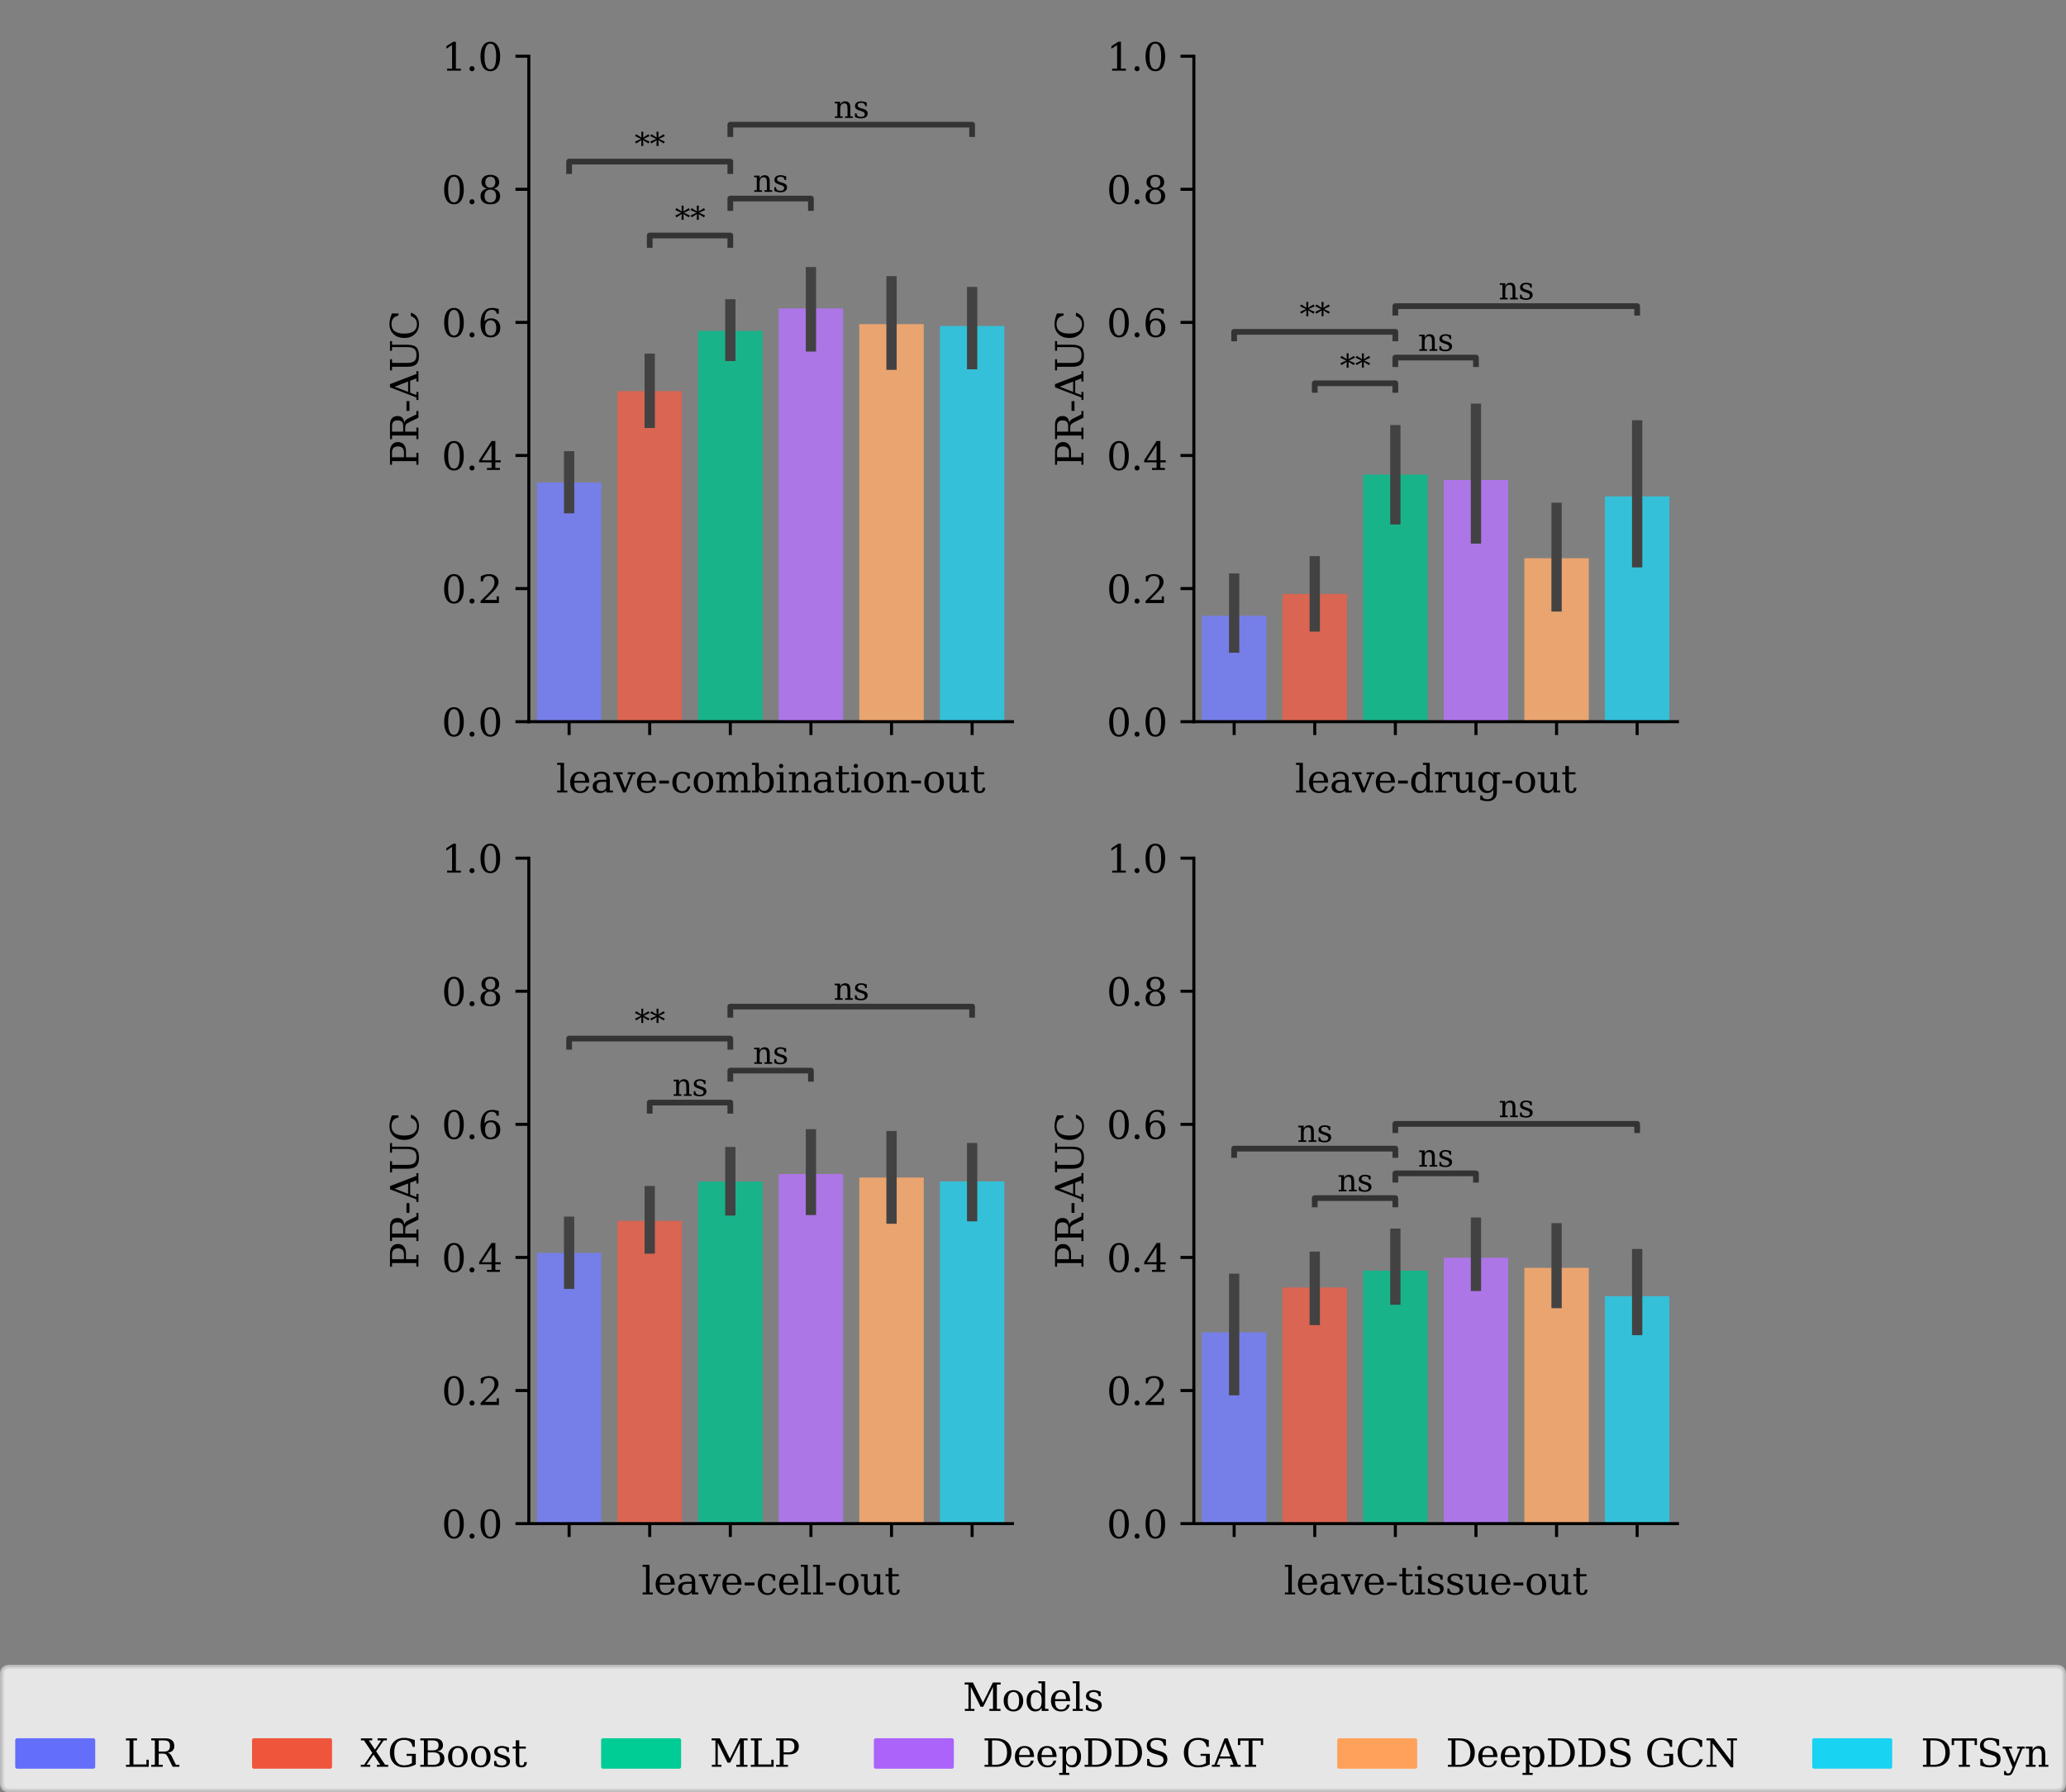 <?xml version="1.0" encoding="UTF-8" standalone="no"?>
<svg
   width="542.412pt"
   height="470.7pt"
   viewBox="0 0 542.412 470.7"
   version="1.1"
   id="svg351"
   sodipodi:docname="extroplation_oneil.svg"
   inkscape:export-filename="fig4_extroplation_oneil.png"
   inkscape:export-xdpi="300"
   inkscape:export-ydpi="300"
   xmlns:inkscape="http://www.inkscape.org/namespaces/inkscape"
   xmlns:sodipodi="http://sodipodi.sourceforge.net/DTD/sodipodi-0.dtd"
   xmlns:xlink="http://www.w3.org/1999/xlink"
   xmlns="http://www.w3.org/2000/svg"
   xmlns:svg="http://www.w3.org/2000/svg"
   xmlns:rdf="http://www.w3.org/1999/02/22-rdf-syntax-ns#"
   xmlns:cc="http://creativecommons.org/ns#"
   xmlns:dc="http://purl.org/dc/elements/1.1/">
  <rect x="0" y="0" width="542.412" height="470.7" fill="#808080" stroke="none"/>
  <sodipodi:namedview
     id="namedview351"
     pagecolor="#ffffff"
     bordercolor="#000000"
     borderopacity="0.25"
     inkscape:showpageshadow="2"
     inkscape:pageopacity="0.0"
     inkscape:pagecheckerboard="0"
     inkscape:deskcolor="#d1d1d1"
     inkscape:document-units="pt" />
  <defs
     id="defs1">
    <style
       type="text/css"
       id="style1">*{stroke-linejoin: round; stroke-linecap: butt}</style>
  </defs>
  <g
     id="figure_1"
     transform="translate(91.206)">
    <g
       id="patch_1">
      <path
         d="M 0,432 H 360 V 0 H 0 Z"
         style="fill:none"
         id="path1" />
    </g>
    <g
       id="axes_1">
      <g
         id="patch_2">
        <path
           d="M 47.63,189.52 H 174.6 V 14.76 H 47.63 Z"
           style="fill:none"
           id="path2" />
      </g>
      <g
         id="patch_3">
        <path
           d="M 49.746,189.52 H 66.675 V 126.714 H 49.746 Z"
           clip-path="url(#p139eb4346d)"
           style="fill:#767ee7"
           id="path3" />
      </g>
      <g
         id="patch_4">
        <path
           d="M 70.908,189.52 H 87.837 V 102.713 H 70.908 Z"
           clip-path="url(#p139eb4346d)"
           style="fill:#d96552"
           id="path4" />
      </g>
      <g
         id="patch_5">
        <path
           d="m 92.07,189.52 h 16.929 V 86.882 H 92.07 Z"
           clip-path="url(#p139eb4346d)"
           style="fill:#19b38a"
           id="path5" />
      </g>
      <g
         id="patch_6">
        <path
           d="M 113.231,189.52 H 130.161 V 80.989 h -16.929 z"
           clip-path="url(#p139eb4346d)"
           style="fill:#ac76e7"
           id="path6" />
      </g>
      <g
         id="patch_7">
        <path
           d="m 134.393,189.52 h 16.929 V 85.129 h -16.929 z"
           clip-path="url(#p139eb4346d)"
           style="fill:#eaa46f"
           id="path7" />
      </g>
      <g
         id="patch_8">
        <path
           d="m 155.554,189.52 h 16.929 V 85.614 H 155.554 Z"
           clip-path="url(#p139eb4346d)"
           style="fill:#34c0d8"
           id="path8" />
      </g>
      <g
         id="matplotlib.axis_1">
        <g
           id="xtick_1">
          <g
             id="line2d_1">
            <defs
               id="defs8">
              <path
                 id="mc30e1d00d3"
                 d="M 0,0 V 3.5"
                 style="stroke:#000000;stroke-width:0.8" />
            </defs>
            <g
               id="g8">
              <use
                 xlink:href="#mc30e1d00d3"
                 x="58.211"
                 y="189.52"
                 style="stroke:#000000;stroke-width:0.8"
                 id="use8" />
            </g>
          </g>
        </g>
        <g
           id="xtick_2">
          <g
             id="line2d_2">
            <g
               id="g9">
              <use
                 xlink:href="#mc30e1d00d3"
                 x="79.372"
                 y="189.52"
                 style="stroke:#000000;stroke-width:0.8"
                 id="use9" />
            </g>
          </g>
        </g>
        <g
           id="xtick_3">
          <g
             id="line2d_3">
            <g
               id="g10">
              <use
                 xlink:href="#mc30e1d00d3"
                 x="100.534"
                 y="189.52"
                 style="stroke:#000000;stroke-width:0.8"
                 id="use10" />
            </g>
          </g>
        </g>
        <g
           id="xtick_4">
          <g
             id="line2d_4">
            <g
               id="g11">
              <use
                 xlink:href="#mc30e1d00d3"
                 x="121.696"
                 y="189.52"
                 style="stroke:#000000;stroke-width:0.8"
                 id="use11" />
            </g>
          </g>
        </g>
        <g
           id="xtick_5">
          <g
             id="line2d_5">
            <g
               id="g12">
              <use
                 xlink:href="#mc30e1d00d3"
                 x="142.857"
                 y="189.52"
                 style="stroke:#000000;stroke-width:0.8"
                 id="use12" />
            </g>
          </g>
        </g>
        <g
           id="xtick_6">
          <g
             id="line2d_6">
            <g
               id="g13">
              <use
                 xlink:href="#mc30e1d00d3"
                 x="164.019"
                 y="189.52"
                 style="stroke:#000000;stroke-width:0.8"
                 id="use13" />
            </g>
          </g>
        </g>
        <g
           id="text_1">
          <!-- leave-combination-out -->
          <g
             transform="matrix(0.1,0,0,-0.1,54.779,208.118)"
             id="g34">
            <defs
               id="defs13">
              <path
                 id="DejaVuSerif-6c"
                 d="m 1313,331 h 543 V 0 H 184 V 331 H 738 V 4531 H 184 v 332 h 1129 z"
                 transform="scale(0.016)" />
              <path
                 id="DejaVuSerif-65"
                 d="M 3469,1600 H 991 v -25 q 0,-672 253,-1014 253,-342 747,-342 378,0 620,198 242,199 339,589 h 463 Q 3275,459 2904,184 2534,-91 1931,-91 1203,-91 761,389 319,869 319,1663 q 0,787 434,1268 435,482 1141,482 753,0 1156,-465 403,-464 419,-1348 z m -678,331 q -19,582 -246,877 -226,295 -651,295 -397,0 -625,-297 -228,-297 -278,-875 z"
                 transform="scale(0.016)" />
              <path
                 id="DejaVuSerif-61"
                 d="m 2547,1044 v 703 h -741 q -428,0 -638,-185 -209,-184 -209,-565 0,-347 212,-550 213,-203 576,-203 359,0 579,222 221,222 221,578 z m 575,1031 V 331 h 512 V 0 H 2547 V 359 Q 2356,128 2106,18 1856,-91 1522,-91 969,-91 644,203 319,497 319,997 q 0,516 372,800 372,284 1050,284 h 806 v 228 q 0,379 -230,586 -229,208 -645,208 -344,0 -547,-156 Q 922,2791 872,2484 H 575 v 672 q 300,128 583,192 283,65 551,65 691,0 1052,-343 361,-342 361,-995 z"
                 transform="scale(0.016)" />
              <path
                 id="DejaVuSerif-76"
                 d="M 1581,0 359,2988 H -19 v 334 H 1509 V 2988 H 978 l 935,-2285 934,2285 h -497 v 334 H 3597 V 2988 H 3225 L 2003,0 Z"
                 transform="scale(0.016)" />
              <path
                 id="DejaVuSerif-2d"
                 d="M 281,1959 H 1881 V 1472 H 281 Z"
                 transform="scale(0.016)" />
              <path
                 id="DejaVuSerif-63"
                 d="M 3291,997 Q 3169,466 2822,187 2475,-91 1925,-91 1200,-91 759,389 319,869 319,1663 q 0,796 440,1273 441,477 1166,477 316,0 628,-74 313,-73 628,-223 v -850 h -334 q -66,437 -286,637 -220,200 -630,200 -465,0 -703,-361 -237,-361 -237,-1079 0,-719 236,-1082 236,-362 704,-362 372,0 594,193 222,194 303,585 z"
                 transform="scale(0.016)" />
              <path
                 id="DejaVuSerif-6f"
                 d="m 1925,219 q 463,0 698,365 236,366 236,1079 0,712 -236,1076 -235,364 -698,364 -462,0 -698,-364 Q 991,2375 991,1663 991,950 1228,584 1466,219 1925,219 Z m 0,-310 q -725,0 -1166,480 -440,480 -440,1274 0,793 439,1271 439,479 1167,479 728,0 1167,-479 439,-478 439,-1271 Q 3531,869 3092,389 2653,-91 1925,-91 Z"
                 transform="scale(0.016)" />
              <path
                 id="DejaVuSerif-6d"
                 d="m 3316,2675 q 165,366 423,552 258,186 602,186 522,0 778,-324 256,-323 256,-976 V 331 h 519 V 0 H 4300 v 331 h 500 v 1716 q 0,509 -150,725 -150,216 -497,216 -384,0 -586,-291 -201,-291 -201,-847 V 331 h 500 V 0 H 2291 v 331 h 500 v 1738 q 0,497 -150,708 -150,211 -497,211 -385,0 -587,-291 -201,-291 -201,-847 V 331 h 500 V 0 H 263 V 331 H 781 V 2994 H 231 v 328 h 1125 v -591 q 160,332 406,507 247,175 560,175 387,0 646,-193 260,-192 348,-545 z"
                 transform="scale(0.016)" />
              <path
                 id="DejaVuSerif-62"
                 d="M 738,331 V 4531 H 184 v 332 H 1313 V 2803 q 168,313 429,461 261,149 646,149 612,0 999,-485 388,-484 388,-1265 0,-782 -388,-1268 -387,-486 -999,-486 -385,0 -646,148 -261,149 -429,462 V 0 H 184 v 331 z m 575,1166 q 0,-600 229,-914 230,-314 667,-314 441,0 667,353 227,353 227,1041 0,690 -227,1040 -226,350 -667,350 -437,0 -667,-316 -229,-315 -229,-912 z"
                 transform="scale(0.016)" />
              <path
                 id="DejaVuSerif-69"
                 d="m 622,4353 q 0,144 104,250 105,106 252,106 144,0 248,-106 105,-106 105,-250 0,-147 -103,-250 -103,-103 -250,-103 -147,0 -252,103 -104,103 -104,250 z M 1356,331 h 544 V 0 H 231 V 331 H 781 V 2988 H 231 v 334 h 1125 z"
                 transform="scale(0.016)" />
              <path
                 id="DejaVuSerif-6e"
                 d="M 263,0 V 331 H 781 V 2988 H 231 v 334 h 1125 v -591 q 160,338 414,510 255,172 593,172 550,0 809,-316 259,-316 259,-984 V 331 h 513 V 0 H 2356 v 331 h 497 v 1600 q 0,610 -150,836 -150,227 -528,227 -400,0 -610,-293 -209,-292 -209,-851 V 331 h 500 V 0 Z"
                 transform="scale(0.016)" />
              <path
                 id="DejaVuSerif-74"
                 d="M 691,2988 H 184 v 334 h 507 v 1031 h 578 V 3322 H 2350 V 2988 H 1269 V 878 q 0,-422 81,-541 81,-118 300,-118 225,0 328,132 103,133 110,430 h 434 Q 2497,328 2275,118 2053,-91 1600,-91 1103,-91 897,129 691,350 691,878 Z"
                 transform="scale(0.016)" />
              <path
                 id="DejaVuSerif-75"
                 d="M 2266,3322 H 3341 V 331 h 543 V 0 H 2766 V 588 Q 2606,256 2353,82 2100,-91 1766,-91 1213,-91 952,223 691,538 691,1209 V 2988 H 172 v 334 H 1269 V 1388 q 0,-607 148,-832 149,-225 530,-225 400,0 609,294 210,294 210,853 v 1510 h -500 z"
                 transform="scale(0.016)" />
            </defs>
            <use
               xlink:href="#DejaVuSerif-6c"
               id="use14" />
            <use
               xlink:href="#DejaVuSerif-65"
               x="31.982"
               id="use15" />
            <use
               xlink:href="#DejaVuSerif-61"
               x="91.162"
               id="use16" />
            <use
               xlink:href="#DejaVuSerif-76"
               x="150.781"
               id="use17" />
            <use
               xlink:href="#DejaVuSerif-65"
               x="207.275"
               id="use18" />
            <use
               xlink:href="#DejaVuSerif-2d"
               x="266.455"
               id="use19" />
            <use
               xlink:href="#DejaVuSerif-63"
               x="300.244"
               id="use20" />
            <use
               xlink:href="#DejaVuSerif-6f"
               x="356.25"
               id="use21" />
            <use
               xlink:href="#DejaVuSerif-6d"
               x="416.455"
               id="use22" />
            <use
               xlink:href="#DejaVuSerif-62"
               x="511.279"
               id="use23" />
            <use
               xlink:href="#DejaVuSerif-69"
               x="575.293"
               id="use24" />
            <use
               xlink:href="#DejaVuSerif-6e"
               x="607.275"
               id="use25" />
            <use
               xlink:href="#DejaVuSerif-61"
               x="671.68"
               id="use26" />
            <use
               xlink:href="#DejaVuSerif-74"
               x="731.299"
               id="use27" />
            <use
               xlink:href="#DejaVuSerif-69"
               x="771.484"
               id="use28" />
            <use
               xlink:href="#DejaVuSerif-6f"
               x="803.467"
               id="use29" />
            <use
               xlink:href="#DejaVuSerif-6e"
               x="863.672"
               id="use30" />
            <use
               xlink:href="#DejaVuSerif-2d"
               x="928.076"
               id="use31" />
            <use
               xlink:href="#DejaVuSerif-6f"
               x="961.865"
               id="use32" />
            <use
               xlink:href="#DejaVuSerif-75"
               x="1022.07"
               id="use33" />
            <use
               xlink:href="#DejaVuSerif-74"
               x="1086.475"
               id="use34" />
          </g>
        </g>
      </g>
      <g
         id="matplotlib.axis_2">
        <g
           id="ytick_1">
          <g
             id="line2d_7">
            <defs
               id="defs34">
              <path
                 id="m42e4cd0841"
                 d="M 0,0 H -3.5"
                 style="stroke:#000000;stroke-width:0.8" />
            </defs>
            <g
               id="g35">
              <use
                 xlink:href="#m42e4cd0841"
                 x="47.63"
                 y="189.52"
                 style="stroke:#000000;stroke-width:0.8"
                 id="use35" />
            </g>
          </g>
          <g
             id="text_2">
            <!-- 0.0 -->
            <g
               transform="matrix(0.1,0,0,-0.1,24.727,193.319)"
               id="g38">
              <defs
                 id="defs35">
                <path
                   id="DejaVuSerif-30"
                   d="m 2034,219 q 479,0 716,525 238,525 238,1584 0,1063 -238,1588 -237,525 -716,525 -478,0 -716,-525 -237,-525 -237,-1588 0,-1059 237,-1584 238,-525 716,-525 z m 0,-310 q -759,0 -1186,637 -426,638 -426,1782 0,1147 426,1784 427,638 1186,638 763,0 1188,-638 425,-637 425,-1784 Q 3647,1184 3222,546 2797,-91 2034,-91 Z"
                   transform="scale(0.016)" />
                <path
                   id="DejaVuSerif-2e"
                   d="m 603,325 q 0,175 119,297 119,122 297,122 172,0 293,-122 Q 1434,500 1434,325 1434,153 1312,31 1191,-91 1019,-91 841,-91 722,29 603,150 603,325 Z"
                   transform="scale(0.016)" />
              </defs>
              <use
                 xlink:href="#DejaVuSerif-30"
                 id="use36" />
              <use
                 xlink:href="#DejaVuSerif-2e"
                 x="63.623"
                 id="use37" />
              <use
                 xlink:href="#DejaVuSerif-30"
                 x="95.41"
                 id="use38" />
            </g>
          </g>
        </g>
        <g
           id="ytick_2">
          <g
             id="line2d_8">
            <g
               id="g39">
              <use
                 xlink:href="#m42e4cd0841"
                 x="47.63"
                 y="154.568"
                 style="stroke:#000000;stroke-width:0.8"
                 id="use39" />
            </g>
          </g>
          <g
             id="text_3">
            <!-- 0.2 -->
            <g
               transform="matrix(0.1,0,0,-0.1,24.727,158.367)"
               id="g42">
              <defs
                 id="defs39">
                <path
                   id="DejaVuSerif-32"
                   d="M 819,3553 H 469 v 831 q 334,179 673,272 339,94 664,94 728,0 1150,-353 422,-353 422,-959 0,-685 -956,-1638 -75,-72 -113,-109 L 1131,513 h 1947 v 575 h 366 V 0 H 434 v 341 l 1416,1412 q 469,469 669,861 200,392 200,824 0,471 -246,737 -245,266 -676,266 -447,0 -691,-222 -243,-222 -287,-666 z"
                   transform="scale(0.016)" />
              </defs>
              <use
                 xlink:href="#DejaVuSerif-30"
                 id="use40" />
              <use
                 xlink:href="#DejaVuSerif-2e"
                 x="63.623"
                 id="use41" />
              <use
                 xlink:href="#DejaVuSerif-32"
                 x="95.41"
                 id="use42" />
            </g>
          </g>
        </g>
        <g
           id="ytick_3">
          <g
             id="line2d_9">
            <g
               id="g43">
              <use
                 xlink:href="#m42e4cd0841"
                 x="47.63"
                 y="119.616"
                 style="stroke:#000000;stroke-width:0.8"
                 id="use43" />
            </g>
          </g>
          <g
             id="text_4">
            <!-- 0.4 -->
            <g
               transform="matrix(0.1,0,0,-0.1,24.727,123.415)"
               id="g46">
              <defs
                 id="defs43">
                <path
                   id="DejaVuSerif-34"
                   d="M 2234,1581 V 4063 L 641,1581 Z M 3609,0 H 1484 v 331 h 750 v 916 H 197 v 341 l 2044,3162 h 618 V 1581 h 891 V 1247 H 2859 V 331 h 750 z"
                   transform="scale(0.016)" />
              </defs>
              <use
                 xlink:href="#DejaVuSerif-30"
                 id="use44" />
              <use
                 xlink:href="#DejaVuSerif-2e"
                 x="63.623"
                 id="use45" />
              <use
                 xlink:href="#DejaVuSerif-34"
                 x="95.41"
                 id="use46" />
            </g>
          </g>
        </g>
        <g
           id="ytick_4">
          <g
             id="line2d_10">
            <g
               id="g47">
              <use
                 xlink:href="#m42e4cd0841"
                 x="47.63"
                 y="84.664"
                 style="stroke:#000000;stroke-width:0.8"
                 id="use47" />
            </g>
          </g>
          <g
             id="text_5">
            <!-- 0.6 -->
            <g
               transform="matrix(0.1,0,0,-0.1,24.727,88.463)"
               id="g50">
              <defs
                 id="defs47">
                <path
                   id="DejaVuSerif-36"
                   d="m 2094,219 q 440,0 677,323 238,324 238,930 0,606 -238,929 -237,324 -677,324 -447,0 -682,-313 -234,-312 -234,-903 0,-621 237,-956 238,-334 679,-334 z M 1075,2569 q 213,234 481,349 269,116 607,116 696,0 1101,-419 405,-418 405,-1143 0,-709 -436,-1136 -436,-427 -1164,-427 -791,0 -1216,589 -425,590 -425,1683 0,1225 503,1897 503,672 1419,672 247,0 519,-47 272,-47 556,-140 v -769 h -353 q -38,315 -241,481 -203,166 -547,166 -606,0 -903,-460 -297,-459 -306,-1412 z"
                   transform="scale(0.016)" />
              </defs>
              <use
                 xlink:href="#DejaVuSerif-30"
                 id="use48" />
              <use
                 xlink:href="#DejaVuSerif-2e"
                 x="63.623"
                 id="use49" />
              <use
                 xlink:href="#DejaVuSerif-36"
                 x="95.41"
                 id="use50" />
            </g>
          </g>
        </g>
        <g
           id="ytick_5">
          <g
             id="line2d_11">
            <g
               id="g51">
              <use
                 xlink:href="#m42e4cd0841"
                 x="47.63"
                 y="49.712"
                 style="stroke:#000000;stroke-width:0.8"
                 id="use51" />
            </g>
          </g>
          <g
             id="text_6">
            <!-- 0.8 -->
            <g
               transform="matrix(0.1,0,0,-0.1,24.727,53.511)"
               id="g54">
              <defs
                 id="defs51">
                <path
                   id="DejaVuSerif-38"
                   d="m 2981,1275 q 0,500 -249,776 -248,277 -698,277 -450,0 -698,-277 -248,-276 -248,-776 0,-503 248,-780 248,-276 698,-276 450,0 698,276 249,277 249,780 z m -128,2266 q 0,425 -216,662 -215,238 -603,238 -384,0 -601,-238 -217,-237 -217,-662 0,-428 217,-666 217,-237 601,-237 388,0 603,237 216,238 216,666 z M 2516,2484 q 531,-71 828,-392 297,-320 297,-817 Q 3641,619 3225,264 2809,-91 2034,-91 1263,-91 845,264 428,619 428,1275 q 0,497 297,817 297,321 831,392 -472,85 -724,358 -251,274 -251,699 0,562 387,885 388,324 1066,324 679,0 1066,-324 388,-323 388,-885 0,-425 -252,-699 -252,-273 -720,-358 z"
                   transform="scale(0.016)" />
              </defs>
              <use
                 xlink:href="#DejaVuSerif-30"
                 id="use52" />
              <use
                 xlink:href="#DejaVuSerif-2e"
                 x="63.623"
                 id="use53" />
              <use
                 xlink:href="#DejaVuSerif-38"
                 x="95.41"
                 id="use54" />
            </g>
          </g>
        </g>
        <g
           id="ytick_6">
          <g
             id="line2d_12">
            <g
               id="g55">
              <use
                 xlink:href="#m42e4cd0841"
                 x="47.63"
                 y="14.76"
                 style="stroke:#000000;stroke-width:0.8"
                 id="use55" />
            </g>
          </g>
          <g
             id="text_7">
            <!-- 1.0 -->
            <g
               transform="matrix(0.1,0,0,-0.1,24.727,18.559)"
               id="g58">
              <defs
                 id="defs55">
                <path
                   id="DejaVuSerif-31"
                   d="m 909,0 v 331 h 813 V 4213 L 781,3603 v 410 l 1138,737 h 431 V 331 h 813 V 0 Z"
                   transform="scale(0.016)" />
              </defs>
              <use
                 xlink:href="#DejaVuSerif-31"
                 id="use56" />
              <use
                 xlink:href="#DejaVuSerif-2e"
                 x="63.623"
                 id="use57" />
              <use
                 xlink:href="#DejaVuSerif-30"
                 x="95.41"
                 id="use58" />
            </g>
          </g>
        </g>
        <g
           id="text_8">
          <!-- PR-AUC -->
          <g
             transform="matrix(0,-0.1,-0.1,0,18.647,122.61)"
             id="g64">
            <defs
               id="defs58">
              <path
                 id="DejaVuSerif-50"
                 d="m 1581,2375 h 825 q 466,0 709,251 244,252 244,727 0,478 -244,728 -243,250 -709,250 H 1581 Z M 353,0 V 331 H 947 V 4331 H 353 v 335 h 2206 q 700,0 1109,-355 410,-355 410,-958 0,-600 -410,-956 -409,-356 -1109,-356 H 1581 V 331 h 722 V 0 Z"
                 transform="scale(0.016)" />
              <path
                 id="DejaVuSerif-52"
                 d="m 3066,2316 q 218,-60 376,-202 158,-142 283,-398 L 4403,331 h 569 V 0 H 3872 l -728,1484 q -210,432 -385,558 -175,127 -481,127 H 1581 V 331 h 660 V 0 H 353 V 331 H 947 V 4331 H 353 v 335 h 2366 q 681,0 1051,-325 371,-325 371,-922 0,-481 -271,-758 -270,-277 -804,-345 z m -1485,187 h 922 q 472,0 697,223 225,224 225,693 0,469 -225,690 -225,222 -697,222 h -922 z"
                 transform="scale(0.016)" />
              <path
                 id="DejaVuSerif-41"
                 d="M 1281,1691 H 2994 L 2138,3909 Z M -38,0 v 331 h 410 l 1662,4335 h 525 L 4225,331 h 459 V 0 H 2988 v 331 h 518 L 3116,1356 H 1153 L 763,331 h 512 V 0 Z"
                 transform="scale(0.016)" />
              <path
                 id="DejaVuSerif-55"
                 d="M 897,4331 H 300 v 335 H 2125 V 4331 H 1528 V 1919 q 0,-894 292,-1247 293,-353 1008,-353 716,0 1008,353 292,353 292,1247 v 2412 h -597 v 335 H 5106 V 4331 H 4513 V 1856 Q 4513,791 4103,350 3694,-91 2713,-91 1731,-91 1314,353 897,797 897,1856 Z"
                 transform="scale(0.016)" />
              <path
                 id="DejaVuSerif-43"
                 d="M 4513,1234 Q 4306,581 3820,245 3334,-91 2591,-91 2134,-91 1743,65 1353,222 1050,525 700,875 529,1320 359,1766 359,2328 q 0,1088 628,1755 629,667 1657,667 381,0 812,-100 432,-100 928,-303 V 3272 h -353 q -115,587 -464,865 -348,279 -976,279 -747,0 -1132,-530 -384,-530 -384,-1558 0,-1025 384,-1555 385,-529 1132,-529 522,0 859,248 338,249 488,742 z"
                 transform="scale(0.016)" />
            </defs>
            <use
               xlink:href="#DejaVuSerif-50"
               id="use59" />
            <use
               xlink:href="#DejaVuSerif-52"
               x="67.285"
               id="use60" />
            <use
               xlink:href="#DejaVuSerif-2d"
               x="142.578"
               id="use61" />
            <use
               xlink:href="#DejaVuSerif-41"
               x="176.367"
               id="use62" />
            <use
               xlink:href="#DejaVuSerif-55"
               x="248.584"
               id="use63" />
            <use
               xlink:href="#DejaVuSerif-43"
               x="332.861"
               id="use64" />
          </g>
        </g>
      </g>
      <g
         id="line2d_13">
        <path
           d="M 58.211,133.453 V 119.834"
           clip-path="url(#p139eb4346d)"
           style="fill:none;stroke:#424242;stroke-width:2.7;stroke-linecap:square"
           id="path64" />
      </g>
      <g
         id="line2d_14">
        <path
           d="M 79.373,111.035 V 94.21"
           clip-path="url(#p139eb4346d)"
           style="fill:none;stroke:#424242;stroke-width:2.7;stroke-linecap:square"
           id="path65" />
      </g>
      <g
         id="line2d_15">
        <path
           d="M 100.534,93.462 V 79.919"
           clip-path="url(#p139eb4346d)"
           style="fill:none;stroke:#424242;stroke-width:2.7;stroke-linecap:square"
           id="path66" />
      </g>
      <g
         id="line2d_16">
        <path
           d="M 121.696,90.98 V 71.469"
           clip-path="url(#p139eb4346d)"
           style="fill:none;stroke:#424242;stroke-width:2.7;stroke-linecap:square"
           id="path67" />
      </g>
      <g
         id="line2d_17">
        <path
           d="M 142.857,95.773 V 73.875"
           clip-path="url(#p139eb4346d)"
           style="fill:none;stroke:#424242;stroke-width:2.7;stroke-linecap:square"
           id="path68" />
      </g>
      <g
         id="line2d_18">
        <path
           d="M 164.019,95.638 V 76.699"
           clip-path="url(#p139eb4346d)"
           style="fill:none;stroke:#424242;stroke-width:2.7;stroke-linecap:square"
           id="path69" />
      </g>
      <g
         id="line2d_19">
        <path
           d="m 79.373,64.327 v -2.479 h 21.162 v 2.479"
           style="fill:none;stroke:#333333;stroke-width:1.5;stroke-linecap:square"
           id="path70" />
      </g>
      <g
         id="line2d_20">
        <path
           d="m 100.534,54.624 v -2.479 h 21.162 v 2.479"
           style="fill:none;stroke:#333333;stroke-width:1.5;stroke-linecap:square"
           id="path71" />
      </g>
      <g
         id="line2d_21">
        <path
           d="M 58.211,44.921 V 42.441 H 100.534 V 44.921"
           style="fill:none;stroke:#333333;stroke-width:1.5;stroke-linecap:square"
           id="path72" />
      </g>
      <g
         id="line2d_22">
        <path
           d="m 100.534,35.217 v -2.479 h 63.485 v 2.479"
           style="fill:none;stroke:#333333;stroke-width:1.5;stroke-linecap:square"
           id="path73" />
      </g>
      <g
         id="patch_9">
        <path
           d="M 47.63,189.52 V 14.76"
           style="fill:none;stroke:#000000;stroke-width:0.8;stroke-linecap:square;stroke-linejoin:miter"
           id="path74" />
      </g>
      <g
         id="patch_10">
        <path
           d="M 47.63,189.52 H 174.6"
           style="fill:none;stroke:#000000;stroke-width:0.8;stroke-linecap:square;stroke-linejoin:miter"
           id="path75" />
      </g>
      <g
         id="text_9">
        <!-- ** -->
        <g
           transform="matrix(0.08,0,0,-0.08,85.953,60.084)"
           id="g76">
          <defs
             id="defs75">
            <path
               id="DejaVuSerif-2a"
               d="m 3097,3866 -1222,-569 1222,-578 -238,-369 -1087,678 41,-1190 h -425 l 40,1190 -1087,-678 -238,369 1222,572 -1222,575 238,372 1087,-679 -40,1191 h 425 l -41,-1191 1087,679 z"
               transform="scale(0.016)" />
          </defs>
          <use
             xlink:href="#DejaVuSerif-2a"
             id="use75" />
          <use
             xlink:href="#DejaVuSerif-2a"
             x="50"
             id="use76" />
        </g>
      </g>
      <g
         id="text_10">
        <!-- ns -->
        <g
           transform="matrix(0.08,0,0,-0.08,106.486,50.381)"
           id="g78">
          <defs
             id="defs76">
            <path
               id="DejaVuSerif-73"
               d="m 359,184 v 775 h 332 q 12,-371 232,-556 221,-184 652,-184 388,0 591,145 203,145 203,424 0,218 -149,352 -148,135 -626,288 l -416,141 q -428,137 -620,343 -192,207 -192,526 0,456 334,715 334,260 925,260 263,0 553,-69 291,-69 600,-200 v -725 h -331 q -13,322 -226,503 -212,181 -577,181 -363,0 -549,-128 -186,-128 -186,-384 0,-210 141,-337 141,-126 563,-257 l 456,-141 q 472,-147 679,-367 208,-220 208,-567 0,-472 -361,-743 -361,-270 -995,-270 -322,0 -628,69 -306,69 -613,206 z"
               transform="scale(0.016)" />
          </defs>
          <use
             xlink:href="#DejaVuSerif-6e"
             id="use77" />
          <use
             xlink:href="#DejaVuSerif-73"
             x="64.404"
             id="use78" />
        </g>
      </g>
      <g
         id="text_11">
        <!-- ** -->
        <g
           transform="matrix(0.08,0,0,-0.08,75.373,40.678)"
           id="g80">
          <use
             xlink:href="#DejaVuSerif-2a"
             id="use79" />
          <use
             xlink:href="#DejaVuSerif-2a"
             x="50"
             id="use80" />
        </g>
      </g>
      <g
         id="text_12">
        <!-- ns -->
        <g
           transform="matrix(0.08,0,0,-0.08,127.648,30.975)"
           id="g82">
          <use
             xlink:href="#DejaVuSerif-6e"
             id="use81" />
          <use
             xlink:href="#DejaVuSerif-73"
             x="64.404"
             id="use82" />
        </g>
      </g>
    </g>
    <g
       id="axes_2">
      <g
         id="patch_11">
        <path
           d="M 222.23,189.52 H 349.2 V 14.76 H 222.23 Z"
           style="fill:none"
           id="path82" />
      </g>
      <g
         id="patch_12">
        <path
           d="M 224.346,189.52 H 241.275 V 161.708 H 224.346 Z"
           clip-path="url(#p669c93f536)"
           style="fill:#767ee7"
           id="path83" />
      </g>
      <g
         id="patch_13">
        <path
           d="m 245.508,189.52 h 16.929 v -33.556 h -16.929 z"
           clip-path="url(#p669c93f536)"
           style="fill:#d96552"
           id="path84" />
      </g>
      <g
         id="patch_14">
        <path
           d="m 266.67,189.52 h 16.929 V 124.619 H 266.67 Z"
           clip-path="url(#p669c93f536)"
           style="fill:#19b38a"
           id="path85" />
      </g>
      <g
         id="patch_15">
        <path
           d="M 287.831,189.52 H 304.76 V 126.065 H 287.831 Z"
           clip-path="url(#p669c93f536)"
           style="fill:#ac76e7"
           id="path86" />
      </g>
      <g
         id="patch_16">
        <path
           d="m 308.993,189.52 h 16.929 v -42.918 h -16.929 z"
           clip-path="url(#p669c93f536)"
           style="fill:#eaa46f"
           id="path87" />
      </g>
      <g
         id="patch_17">
        <path
           d="m 330.154,189.52 h 16.929 V 130.359 H 330.154 Z"
           clip-path="url(#p669c93f536)"
           style="fill:#34c0d8"
           id="path88" />
      </g>
      <g
         id="matplotlib.axis_3">
        <g
           id="xtick_7">
          <g
             id="line2d_23">
            <g
               id="g88">
              <use
                 xlink:href="#mc30e1d00d3"
                 x="232.811"
                 y="189.52"
                 style="stroke:#000000;stroke-width:0.8"
                 id="use88" />
            </g>
          </g>
        </g>
        <g
           id="xtick_8">
          <g
             id="line2d_24">
            <g
               id="g89">
              <use
                 xlink:href="#mc30e1d00d3"
                 x="253.972"
                 y="189.52"
                 style="stroke:#000000;stroke-width:0.8"
                 id="use89" />
            </g>
          </g>
        </g>
        <g
           id="xtick_9">
          <g
             id="line2d_25">
            <g
               id="g90">
              <use
                 xlink:href="#mc30e1d00d3"
                 x="275.134"
                 y="189.52"
                 style="stroke:#000000;stroke-width:0.8"
                 id="use90" />
            </g>
          </g>
        </g>
        <g
           id="xtick_10">
          <g
             id="line2d_26">
            <g
               id="g91">
              <use
                 xlink:href="#mc30e1d00d3"
                 x="296.296"
                 y="189.52"
                 style="stroke:#000000;stroke-width:0.8"
                 id="use91" />
            </g>
          </g>
        </g>
        <g
           id="xtick_11">
          <g
             id="line2d_27">
            <g
               id="g92">
              <use
                 xlink:href="#mc30e1d00d3"
                 x="317.457"
                 y="189.52"
                 style="stroke:#000000;stroke-width:0.8"
                 id="use92" />
            </g>
          </g>
        </g>
        <g
           id="xtick_12">
          <g
             id="line2d_28">
            <g
               id="g93">
              <use
                 xlink:href="#mc30e1d00d3"
                 x="338.619"
                 y="189.52"
                 style="stroke:#000000;stroke-width:0.8"
                 id="use93" />
            </g>
          </g>
        </g>
        <g
           id="text_13">
          <!-- leave-drug-out -->
          <g
             transform="matrix(0.1,0,0,-0.1,248.76,208.118)"
             id="g107">
            <defs
               id="defs93">
              <path
                 id="DejaVuSerif-64"
                 d="m 3359,331 h 550 V 0 H 2784 V 519 Q 2616,206 2355,57 2094,-91 1709,-91 1097,-91 708,395 319,881 319,1663 q 0,781 387,1265 388,485 1003,485 385,0 646,-149 261,-148 429,-461 v 1728 h -543 v 332 h 1118 z m -575,1166 v 328 q 0,597 -230,912 -229,316 -666,316 -444,0 -671,-350 -226,-350 -226,-1040 0,-688 226,-1041 227,-353 671,-353 437,0 666,314 230,314 230,914 z"
                 transform="scale(0.016)" />
              <path
                 id="DejaVuSerif-72"
                 d="m 3059,3328 v -831 h -331 q -15,247 -137,369 -122,122 -357,122 -425,0 -652,-294 -226,-294 -226,-844 V 331 h 666 V 0 H 263 V 331 H 781 V 2994 H 231 v 328 h 1125 v -591 q 169,347 434,514 266,168 648,168 140,0 295,-22 155,-22 326,-63 z"
                 transform="scale(0.016)" />
              <path
                 id="DejaVuSerif-67"
                 d="M 3359,2988 V 72 q 0,-716 -394,-1105 -393,-389 -1121,-389 -328,0 -628,60 -300,59 -575,178 v 696 h 300 q 56,-325 265,-475 210,-150 600,-150 507,0 742,286 236,286 236,899 V 519 Q 2616,206 2355,57 2094,-91 1709,-91 1097,-91 708,395 319,881 319,1663 q 0,781 387,1265 388,485 1003,485 385,0 646,-149 261,-148 429,-461 v 519 H 3909 V 2988 Z M 2784,1825 q 0,597 -230,912 -229,316 -666,316 -444,0 -671,-350 -226,-350 -226,-1040 0,-688 226,-1041 227,-353 671,-353 437,0 666,314 230,314 230,914 z"
                 transform="scale(0.016)" />
            </defs>
            <use
               xlink:href="#DejaVuSerif-6c"
               id="use94" />
            <use
               xlink:href="#DejaVuSerif-65"
               x="31.982"
               id="use95" />
            <use
               xlink:href="#DejaVuSerif-61"
               x="91.162"
               id="use96" />
            <use
               xlink:href="#DejaVuSerif-76"
               x="150.781"
               id="use97" />
            <use
               xlink:href="#DejaVuSerif-65"
               x="207.275"
               id="use98" />
            <use
               xlink:href="#DejaVuSerif-2d"
               x="266.455"
               id="use99" />
            <use
               xlink:href="#DejaVuSerif-64"
               x="300.244"
               id="use100" />
            <use
               xlink:href="#DejaVuSerif-72"
               x="364.258"
               id="use101" />
            <use
               xlink:href="#DejaVuSerif-75"
               x="412.061"
               id="use102" />
            <use
               xlink:href="#DejaVuSerif-67"
               x="476.465"
               id="use103" />
            <use
               xlink:href="#DejaVuSerif-2d"
               x="540.479"
               id="use104" />
            <use
               xlink:href="#DejaVuSerif-6f"
               x="574.268"
               id="use105" />
            <use
               xlink:href="#DejaVuSerif-75"
               x="634.473"
               id="use106" />
            <use
               xlink:href="#DejaVuSerif-74"
               x="698.877"
               id="use107" />
          </g>
        </g>
      </g>
      <g
         id="matplotlib.axis_4">
        <g
           id="ytick_7">
          <g
             id="line2d_29">
            <g
               id="g108">
              <use
                 xlink:href="#m42e4cd0841"
                 x="222.23"
                 y="189.52"
                 style="stroke:#000000;stroke-width:0.8"
                 id="use108" />
            </g>
          </g>
          <g
             id="text_14">
            <!-- 0.0 -->
            <g
               transform="matrix(0.1,0,0,-0.1,199.327,193.319)"
               id="g111">
              <use
                 xlink:href="#DejaVuSerif-30"
                 id="use109" />
              <use
                 xlink:href="#DejaVuSerif-2e"
                 x="63.623"
                 id="use110" />
              <use
                 xlink:href="#DejaVuSerif-30"
                 x="95.41"
                 id="use111" />
            </g>
          </g>
        </g>
        <g
           id="ytick_8">
          <g
             id="line2d_30">
            <g
               id="g112">
              <use
                 xlink:href="#m42e4cd0841"
                 x="222.23"
                 y="154.568"
                 style="stroke:#000000;stroke-width:0.8"
                 id="use112" />
            </g>
          </g>
          <g
             id="text_15">
            <!-- 0.2 -->
            <g
               transform="matrix(0.1,0,0,-0.1,199.327,158.367)"
               id="g115">
              <use
                 xlink:href="#DejaVuSerif-30"
                 id="use113" />
              <use
                 xlink:href="#DejaVuSerif-2e"
                 x="63.623"
                 id="use114" />
              <use
                 xlink:href="#DejaVuSerif-32"
                 x="95.41"
                 id="use115" />
            </g>
          </g>
        </g>
        <g
           id="ytick_9">
          <g
             id="line2d_31">
            <g
               id="g116">
              <use
                 xlink:href="#m42e4cd0841"
                 x="222.23"
                 y="119.616"
                 style="stroke:#000000;stroke-width:0.8"
                 id="use116" />
            </g>
          </g>
          <g
             id="text_16">
            <!-- 0.4 -->
            <g
               transform="matrix(0.1,0,0,-0.1,199.327,123.415)"
               id="g119">
              <use
                 xlink:href="#DejaVuSerif-30"
                 id="use117" />
              <use
                 xlink:href="#DejaVuSerif-2e"
                 x="63.623"
                 id="use118" />
              <use
                 xlink:href="#DejaVuSerif-34"
                 x="95.41"
                 id="use119" />
            </g>
          </g>
        </g>
        <g
           id="ytick_10">
          <g
             id="line2d_32">
            <g
               id="g120">
              <use
                 xlink:href="#m42e4cd0841"
                 x="222.23"
                 y="84.664"
                 style="stroke:#000000;stroke-width:0.8"
                 id="use120" />
            </g>
          </g>
          <g
             id="text_17">
            <!-- 0.6 -->
            <g
               transform="matrix(0.1,0,0,-0.1,199.327,88.463)"
               id="g123">
              <use
                 xlink:href="#DejaVuSerif-30"
                 id="use121" />
              <use
                 xlink:href="#DejaVuSerif-2e"
                 x="63.623"
                 id="use122" />
              <use
                 xlink:href="#DejaVuSerif-36"
                 x="95.41"
                 id="use123" />
            </g>
          </g>
        </g>
        <g
           id="ytick_11">
          <g
             id="line2d_33">
            <g
               id="g124">
              <use
                 xlink:href="#m42e4cd0841"
                 x="222.23"
                 y="49.712"
                 style="stroke:#000000;stroke-width:0.8"
                 id="use124" />
            </g>
          </g>
          <g
             id="text_18">
            <!-- 0.8 -->
            <g
               transform="matrix(0.1,0,0,-0.1,199.327,53.511)"
               id="g127">
              <use
                 xlink:href="#DejaVuSerif-30"
                 id="use125" />
              <use
                 xlink:href="#DejaVuSerif-2e"
                 x="63.623"
                 id="use126" />
              <use
                 xlink:href="#DejaVuSerif-38"
                 x="95.41"
                 id="use127" />
            </g>
          </g>
        </g>
        <g
           id="ytick_12">
          <g
             id="line2d_34">
            <g
               id="g128">
              <use
                 xlink:href="#m42e4cd0841"
                 x="222.23"
                 y="14.76"
                 style="stroke:#000000;stroke-width:0.8"
                 id="use128" />
            </g>
          </g>
          <g
             id="text_19">
            <!-- 1.0 -->
            <g
               transform="matrix(0.1,0,0,-0.1,199.327,18.559)"
               id="g131">
              <use
                 xlink:href="#DejaVuSerif-31"
                 id="use129" />
              <use
                 xlink:href="#DejaVuSerif-2e"
                 x="63.623"
                 id="use130" />
              <use
                 xlink:href="#DejaVuSerif-30"
                 x="95.41"
                 id="use131" />
            </g>
          </g>
        </g>
        <g
           id="text_20">
          <!-- PR-AUC -->
          <g
             transform="matrix(0,-0.1,-0.1,0,193.247,122.61)"
             id="g137">
            <use
               xlink:href="#DejaVuSerif-50"
               id="use132" />
            <use
               xlink:href="#DejaVuSerif-52"
               x="67.285"
               id="use133" />
            <use
               xlink:href="#DejaVuSerif-2d"
               x="142.578"
               id="use134" />
            <use
               xlink:href="#DejaVuSerif-41"
               x="176.367"
               id="use135" />
            <use
               xlink:href="#DejaVuSerif-55"
               x="248.584"
               id="use136" />
            <use
               xlink:href="#DejaVuSerif-43"
               x="332.861"
               id="use137" />
          </g>
        </g>
      </g>
      <g
         id="line2d_35">
        <path
           d="M 232.811,170.063 V 151.939"
           clip-path="url(#p669c93f536)"
           style="fill:none;stroke:#424242;stroke-width:2.7;stroke-linecap:square"
           id="path137" />
      </g>
      <g
         id="line2d_36">
        <path
           d="M 253.972,164.507 V 147.393"
           clip-path="url(#p669c93f536)"
           style="fill:none;stroke:#424242;stroke-width:2.7;stroke-linecap:square"
           id="path138" />
      </g>
      <g
         id="line2d_37">
        <path
           d="M 275.134,136.379 V 112.975"
           clip-path="url(#p669c93f536)"
           style="fill:none;stroke:#424242;stroke-width:2.7;stroke-linecap:square"
           id="path139" />
      </g>
      <g
         id="line2d_38">
        <path
           d="M 296.296,141.414 V 107.349"
           clip-path="url(#p669c93f536)"
           style="fill:none;stroke:#424242;stroke-width:2.7;stroke-linecap:square"
           id="path140" />
      </g>
      <g
         id="line2d_39">
        <path
           d="M 317.457,159.247 V 133.365"
           clip-path="url(#p669c93f536)"
           style="fill:none;stroke:#424242;stroke-width:2.7;stroke-linecap:square"
           id="path141" />
      </g>
      <g
         id="line2d_40">
        <path
           d="M 338.619,147.643 V 111.711"
           clip-path="url(#p669c93f536)"
           style="fill:none;stroke:#424242;stroke-width:2.7;stroke-linecap:square"
           id="path142" />
      </g>
      <g
         id="line2d_41">
        <path
           d="m 253.972,102.378 v -1.726 h 21.162 v 1.726"
           style="fill:none;stroke:#333333;stroke-width:1.5;stroke-linecap:square"
           id="path143" />
      </g>
      <g
         id="line2d_42">
        <path
           d="m 275.134,95.624 v -1.726 h 21.162 v 1.726"
           style="fill:none;stroke:#333333;stroke-width:1.5;stroke-linecap:square"
           id="path144" />
      </g>
      <g
         id="line2d_43">
        <path
           d="m 232.811,88.87 v -1.726 h 42.323 v 1.726"
           style="fill:none;stroke:#333333;stroke-width:1.5;stroke-linecap:square"
           id="path145" />
      </g>
      <g
         id="line2d_44">
        <path
           d="m 275.134,82.116 v -1.726 h 63.485 v 1.726"
           style="fill:none;stroke:#333333;stroke-width:1.5;stroke-linecap:square"
           id="path146" />
      </g>
      <g
         id="patch_18">
        <path
           d="M 222.23,189.52 V 14.76"
           style="fill:none;stroke:#000000;stroke-width:0.8;stroke-linecap:square;stroke-linejoin:miter"
           id="path147" />
      </g>
      <g
         id="patch_19">
        <path
           d="M 222.23,189.52 H 349.2"
           style="fill:none;stroke:#000000;stroke-width:0.8;stroke-linecap:square;stroke-linejoin:miter"
           id="path148" />
      </g>
      <g
         id="text_21">
        <!-- ** -->
        <g
           transform="matrix(0.08,0,0,-0.08,260.553,98.888)"
           id="g149">
          <use
             xlink:href="#DejaVuSerif-2a"
             id="use148" />
          <use
             xlink:href="#DejaVuSerif-2a"
             x="50"
             id="use149" />
        </g>
      </g>
      <g
         id="text_22">
        <!-- ns -->
        <g
           transform="matrix(0.08,0,0,-0.08,281.086,92.134)"
           id="g151">
          <use
             xlink:href="#DejaVuSerif-6e"
             id="use150" />
          <use
             xlink:href="#DejaVuSerif-73"
             x="64.404"
             id="use151" />
        </g>
      </g>
      <g
         id="text_23">
        <!-- ** -->
        <g
           transform="matrix(0.08,0,0,-0.08,249.972,85.38)"
           id="g153">
          <use
             xlink:href="#DejaVuSerif-2a"
             id="use152" />
          <use
             xlink:href="#DejaVuSerif-2a"
             x="50"
             id="use153" />
        </g>
      </g>
      <g
         id="text_24">
        <!-- ns -->
        <g
           transform="matrix(0.08,0,0,-0.08,302.248,78.626)"
           id="g155">
          <use
             xlink:href="#DejaVuSerif-6e"
             id="use154" />
          <use
             xlink:href="#DejaVuSerif-73"
             x="64.404"
             id="use155" />
        </g>
      </g>
    </g>
    <g
       id="axes_3">
      <g
         id="patch_20">
        <path
           d="M 47.63,400.12 H 174.6 V 225.36 H 47.63 Z"
           style="fill:none"
           id="path155" />
      </g>
      <g
         id="patch_21">
        <path
           d="M 49.746,400.12 H 66.675 V 329.007 H 49.746 Z"
           clip-path="url(#p1e65a16110)"
           style="fill:#767ee7"
           id="path156" />
      </g>
      <g
         id="patch_22">
        <path
           d="M 70.908,400.12 H 87.837 V 320.608 H 70.908 Z"
           clip-path="url(#p1e65a16110)"
           style="fill:#d96552"
           id="path157" />
      </g>
      <g
         id="patch_23">
        <path
           d="m 92.07,400.12 h 16.929 V 310.293 H 92.07 Z"
           clip-path="url(#p1e65a16110)"
           style="fill:#19b38a"
           id="path158" />
      </g>
      <g
         id="patch_24">
        <path
           d="M 113.231,400.12 H 130.161 V 308.307 H 113.231 Z"
           clip-path="url(#p1e65a16110)"
           style="fill:#ac76e7"
           id="path159" />
      </g>
      <g
         id="patch_25">
        <path
           d="m 134.393,400.12 h 16.929 v -90.886 h -16.929 z"
           clip-path="url(#p1e65a16110)"
           style="fill:#eaa46f"
           id="path160" />
      </g>
      <g
         id="patch_26">
        <path
           d="m 155.554,400.12 h 16.929 V 310.262 H 155.554 Z"
           clip-path="url(#p1e65a16110)"
           style="fill:#34c0d8"
           id="path161" />
      </g>
      <g
         id="matplotlib.axis_5">
        <g
           id="xtick_13">
          <g
             id="line2d_45">
            <g
               id="g161">
              <use
                 xlink:href="#mc30e1d00d3"
                 x="58.211"
                 y="400.12"
                 style="stroke:#000000;stroke-width:0.8"
                 id="use161" />
            </g>
          </g>
        </g>
        <g
           id="xtick_14">
          <g
             id="line2d_46">
            <g
               id="g162">
              <use
                 xlink:href="#mc30e1d00d3"
                 x="79.372"
                 y="400.12"
                 style="stroke:#000000;stroke-width:0.8"
                 id="use162" />
            </g>
          </g>
        </g>
        <g
           id="xtick_15">
          <g
             id="line2d_47">
            <g
               id="g163">
              <use
                 xlink:href="#mc30e1d00d3"
                 x="100.534"
                 y="400.12"
                 style="stroke:#000000;stroke-width:0.8"
                 id="use163" />
            </g>
          </g>
        </g>
        <g
           id="xtick_16">
          <g
             id="line2d_48">
            <g
               id="g164">
              <use
                 xlink:href="#mc30e1d00d3"
                 x="121.696"
                 y="400.12"
                 style="stroke:#000000;stroke-width:0.8"
                 id="use164" />
            </g>
          </g>
        </g>
        <g
           id="xtick_17">
          <g
             id="line2d_49">
            <g
               id="g165">
              <use
                 xlink:href="#mc30e1d00d3"
                 x="142.857"
                 y="400.12"
                 style="stroke:#000000;stroke-width:0.8"
                 id="use165" />
            </g>
          </g>
        </g>
        <g
           id="xtick_18">
          <g
             id="line2d_50">
            <g
               id="g166">
              <use
                 xlink:href="#mc30e1d00d3"
                 x="164.019"
                 y="400.12"
                 style="stroke:#000000;stroke-width:0.8"
                 id="use166" />
            </g>
          </g>
        </g>
        <g
           id="text_25">
          <!-- leave-cell-out -->
          <g
             transform="matrix(0.1,0,0,-0.1,77.213,418.718)"
             id="g180">
            <use
               xlink:href="#DejaVuSerif-6c"
               id="use167" />
            <use
               xlink:href="#DejaVuSerif-65"
               x="31.982"
               id="use168" />
            <use
               xlink:href="#DejaVuSerif-61"
               x="91.162"
               id="use169" />
            <use
               xlink:href="#DejaVuSerif-76"
               x="150.781"
               id="use170" />
            <use
               xlink:href="#DejaVuSerif-65"
               x="207.275"
               id="use171" />
            <use
               xlink:href="#DejaVuSerif-2d"
               x="266.455"
               id="use172" />
            <use
               xlink:href="#DejaVuSerif-63"
               x="300.244"
               id="use173" />
            <use
               xlink:href="#DejaVuSerif-65"
               x="356.25"
               id="use174" />
            <use
               xlink:href="#DejaVuSerif-6c"
               x="415.43"
               id="use175" />
            <use
               xlink:href="#DejaVuSerif-6c"
               x="447.412"
               id="use176" />
            <use
               xlink:href="#DejaVuSerif-2d"
               x="479.395"
               id="use177" />
            <use
               xlink:href="#DejaVuSerif-6f"
               x="513.184"
               id="use178" />
            <use
               xlink:href="#DejaVuSerif-75"
               x="573.389"
               id="use179" />
            <use
               xlink:href="#DejaVuSerif-74"
               x="637.793"
               id="use180" />
          </g>
        </g>
      </g>
      <g
         id="matplotlib.axis_6">
        <g
           id="ytick_13">
          <g
             id="line2d_51">
            <g
               id="g181">
              <use
                 xlink:href="#m42e4cd0841"
                 x="47.63"
                 y="400.12"
                 style="stroke:#000000;stroke-width:0.8"
                 id="use181" />
            </g>
          </g>
          <g
             id="text_26">
            <!-- 0.0 -->
            <g
               transform="matrix(0.1,0,0,-0.1,24.727,403.919)"
               id="g184">
              <use
                 xlink:href="#DejaVuSerif-30"
                 id="use182" />
              <use
                 xlink:href="#DejaVuSerif-2e"
                 x="63.623"
                 id="use183" />
              <use
                 xlink:href="#DejaVuSerif-30"
                 x="95.41"
                 id="use184" />
            </g>
          </g>
        </g>
        <g
           id="ytick_14">
          <g
             id="line2d_52">
            <g
               id="g185">
              <use
                 xlink:href="#m42e4cd0841"
                 x="47.63"
                 y="365.168"
                 style="stroke:#000000;stroke-width:0.8"
                 id="use185" />
            </g>
          </g>
          <g
             id="text_27">
            <!-- 0.2 -->
            <g
               transform="matrix(0.1,0,0,-0.1,24.727,368.967)"
               id="g188">
              <use
                 xlink:href="#DejaVuSerif-30"
                 id="use186" />
              <use
                 xlink:href="#DejaVuSerif-2e"
                 x="63.623"
                 id="use187" />
              <use
                 xlink:href="#DejaVuSerif-32"
                 x="95.41"
                 id="use188" />
            </g>
          </g>
        </g>
        <g
           id="ytick_15">
          <g
             id="line2d_53">
            <g
               id="g189">
              <use
                 xlink:href="#m42e4cd0841"
                 x="47.63"
                 y="330.216"
                 style="stroke:#000000;stroke-width:0.8"
                 id="use189" />
            </g>
          </g>
          <g
             id="text_28">
            <!-- 0.4 -->
            <g
               transform="matrix(0.1,0,0,-0.1,24.727,334.015)"
               id="g192">
              <use
                 xlink:href="#DejaVuSerif-30"
                 id="use190" />
              <use
                 xlink:href="#DejaVuSerif-2e"
                 x="63.623"
                 id="use191" />
              <use
                 xlink:href="#DejaVuSerif-34"
                 x="95.41"
                 id="use192" />
            </g>
          </g>
        </g>
        <g
           id="ytick_16">
          <g
             id="line2d_54">
            <g
               id="g193">
              <use
                 xlink:href="#m42e4cd0841"
                 x="47.63"
                 y="295.264"
                 style="stroke:#000000;stroke-width:0.8"
                 id="use193" />
            </g>
          </g>
          <g
             id="text_29">
            <!-- 0.6 -->
            <g
               transform="matrix(0.1,0,0,-0.1,24.727,299.063)"
               id="g196">
              <use
                 xlink:href="#DejaVuSerif-30"
                 id="use194" />
              <use
                 xlink:href="#DejaVuSerif-2e"
                 x="63.623"
                 id="use195" />
              <use
                 xlink:href="#DejaVuSerif-36"
                 x="95.41"
                 id="use196" />
            </g>
          </g>
        </g>
        <g
           id="ytick_17">
          <g
             id="line2d_55">
            <g
               id="g197">
              <use
                 xlink:href="#m42e4cd0841"
                 x="47.63"
                 y="260.312"
                 style="stroke:#000000;stroke-width:0.8"
                 id="use197" />
            </g>
          </g>
          <g
             id="text_30">
            <!-- 0.8 -->
            <g
               transform="matrix(0.1,0,0,-0.1,24.727,264.111)"
               id="g200">
              <use
                 xlink:href="#DejaVuSerif-30"
                 id="use198" />
              <use
                 xlink:href="#DejaVuSerif-2e"
                 x="63.623"
                 id="use199" />
              <use
                 xlink:href="#DejaVuSerif-38"
                 x="95.41"
                 id="use200" />
            </g>
          </g>
        </g>
        <g
           id="ytick_18">
          <g
             id="line2d_56">
            <g
               id="g201">
              <use
                 xlink:href="#m42e4cd0841"
                 x="47.63"
                 y="225.36"
                 style="stroke:#000000;stroke-width:0.8"
                 id="use201" />
            </g>
          </g>
          <g
             id="text_31">
            <!-- 1.0 -->
            <g
               transform="matrix(0.1,0,0,-0.1,24.727,229.159)"
               id="g204">
              <use
                 xlink:href="#DejaVuSerif-31"
                 id="use202" />
              <use
                 xlink:href="#DejaVuSerif-2e"
                 x="63.623"
                 id="use203" />
              <use
                 xlink:href="#DejaVuSerif-30"
                 x="95.41"
                 id="use204" />
            </g>
          </g>
        </g>
        <g
           id="text_32">
          <!-- PR-AUC -->
          <g
             transform="matrix(0,-0.1,-0.1,0,18.647,333.21)"
             id="g210">
            <use
               xlink:href="#DejaVuSerif-50"
               id="use205" />
            <use
               xlink:href="#DejaVuSerif-52"
               x="67.285"
               id="use206" />
            <use
               xlink:href="#DejaVuSerif-2d"
               x="142.578"
               id="use207" />
            <use
               xlink:href="#DejaVuSerif-41"
               x="176.367"
               id="use208" />
            <use
               xlink:href="#DejaVuSerif-55"
               x="248.584"
               id="use209" />
            <use
               xlink:href="#DejaVuSerif-43"
               x="332.861"
               id="use210" />
          </g>
        </g>
      </g>
      <g
         id="line2d_57">
        <path
           d="M 58.211,337.131 V 320.841"
           clip-path="url(#p1e65a16110)"
           style="fill:none;stroke:#424242;stroke-width:2.7;stroke-linecap:square"
           id="path210" />
      </g>
      <g
         id="line2d_58">
        <path
           d="M 79.373,327.879 V 312.791"
           clip-path="url(#p1e65a16110)"
           style="fill:none;stroke:#424242;stroke-width:2.7;stroke-linecap:square"
           id="path211" />
      </g>
      <g
         id="line2d_59">
        <path
           d="M 100.534,317.867 V 302.556"
           clip-path="url(#p1e65a16110)"
           style="fill:none;stroke:#424242;stroke-width:2.7;stroke-linecap:square"
           id="path212" />
      </g>
      <g
         id="line2d_60">
        <path
           d="M 121.696,317.731 V 297.883"
           clip-path="url(#p1e65a16110)"
           style="fill:none;stroke:#424242;stroke-width:2.7;stroke-linecap:square"
           id="path213" />
      </g>
      <g
         id="line2d_61">
        <path
           d="M 142.857,320.023 V 298.367"
           clip-path="url(#p1e65a16110)"
           style="fill:none;stroke:#424242;stroke-width:2.7;stroke-linecap:square"
           id="path214" />
      </g>
      <g
         id="line2d_62">
        <path
           d="M 164.019,319.379 V 301.503"
           clip-path="url(#p1e65a16110)"
           style="fill:none;stroke:#424242;stroke-width:2.7;stroke-linecap:square"
           id="path215" />
      </g>
      <g
         id="line2d_63">
        <path
           d="m 79.373,291.698 v -2.147 h 21.162 v 2.147"
           style="fill:none;stroke:#333333;stroke-width:1.5;stroke-linecap:square"
           id="path216" />
      </g>
      <g
         id="line2d_64">
        <path
           d="m 100.534,283.295 v -2.147 h 21.162 v 2.147"
           style="fill:none;stroke:#333333;stroke-width:1.5;stroke-linecap:square"
           id="path217" />
      </g>
      <g
         id="line2d_65">
        <path
           d="m 58.211,274.891 v -2.147 h 42.323 v 2.147"
           style="fill:none;stroke:#333333;stroke-width:1.5;stroke-linecap:square"
           id="path218" />
      </g>
      <g
         id="line2d_66">
        <path
           d="m 100.534,266.488 v -2.147 h 63.485 v 2.147"
           style="fill:none;stroke:#333333;stroke-width:1.5;stroke-linecap:square"
           id="path219" />
      </g>
      <g
         id="patch_27">
        <path
           d="M 47.63,400.12 V 225.36"
           style="fill:none;stroke:#000000;stroke-width:0.8;stroke-linecap:square;stroke-linejoin:miter"
           id="path220" />
      </g>
      <g
         id="patch_28">
        <path
           d="M 47.63,400.12 H 174.6"
           style="fill:none;stroke:#000000;stroke-width:0.8;stroke-linecap:square;stroke-linejoin:miter"
           id="path221" />
      </g>
      <g
         id="text_33">
        <!-- ns -->
        <g
           transform="matrix(0.08,0,0,-0.08,85.325,287.787)"
           id="g222">
          <use
             xlink:href="#DejaVuSerif-6e"
             id="use221" />
          <use
             xlink:href="#DejaVuSerif-73"
             x="64.404"
             id="use222" />
        </g>
      </g>
      <g
         id="text_34">
        <!-- ns -->
        <g
           transform="matrix(0.08,0,0,-0.08,106.486,279.384)"
           id="g224">
          <use
             xlink:href="#DejaVuSerif-6e"
             id="use223" />
          <use
             xlink:href="#DejaVuSerif-73"
             x="64.404"
             id="use224" />
        </g>
      </g>
      <g
         id="text_35">
        <!-- ** -->
        <g
           transform="matrix(0.08,0,0,-0.08,75.373,270.981)"
           id="g226">
          <use
             xlink:href="#DejaVuSerif-2a"
             id="use225" />
          <use
             xlink:href="#DejaVuSerif-2a"
             x="50"
             id="use226" />
        </g>
      </g>
      <g
         id="text_36">
        <!-- ns -->
        <g
           transform="matrix(0.08,0,0,-0.08,127.648,262.577)"
           id="g228">
          <use
             xlink:href="#DejaVuSerif-6e"
             id="use227" />
          <use
             xlink:href="#DejaVuSerif-73"
             x="64.404"
             id="use228" />
        </g>
      </g>
    </g>
    <g
       id="axes_4">
      <g
         id="patch_29">
        <path
           d="M 222.23,400.12 H 349.2 V 225.36 H 222.23 Z"
           style="fill:none"
           id="path228" />
      </g>
      <g
         id="patch_30">
        <path
           d="M 224.346,400.12 H 241.275 V 349.875 H 224.346 Z"
           clip-path="url(#pb5ced9439d)"
           style="fill:#767ee7"
           id="path229" />
      </g>
      <g
         id="patch_31">
        <path
           d="m 245.508,400.12 h 16.929 v -62.018 h -16.929 z"
           clip-path="url(#pb5ced9439d)"
           style="fill:#d96552"
           id="path230" />
      </g>
      <g
         id="patch_32">
        <path
           d="m 266.67,400.12 h 16.929 V 333.692 H 266.67 Z"
           clip-path="url(#pb5ced9439d)"
           style="fill:#19b38a"
           id="path231" />
      </g>
      <g
         id="patch_33">
        <path
           d="M 287.831,400.12 H 304.76 V 330.278 H 287.831 Z"
           clip-path="url(#pb5ced9439d)"
           style="fill:#ac76e7"
           id="path232" />
      </g>
      <g
         id="patch_34">
        <path
           d="m 308.993,400.12 h 16.929 v -67.172 h -16.929 z"
           clip-path="url(#pb5ced9439d)"
           style="fill:#eaa46f"
           id="path233" />
      </g>
      <g
         id="patch_35">
        <path
           d="m 330.154,400.12 h 16.929 V 340.385 H 330.154 Z"
           clip-path="url(#pb5ced9439d)"
           style="fill:#34c0d8"
           id="path234" />
      </g>
      <g
         id="matplotlib.axis_7">
        <g
           id="xtick_19">
          <g
             id="line2d_67">
            <g
               id="g234">
              <use
                 xlink:href="#mc30e1d00d3"
                 x="232.811"
                 y="400.12"
                 style="stroke:#000000;stroke-width:0.8"
                 id="use234" />
            </g>
          </g>
        </g>
        <g
           id="xtick_20">
          <g
             id="line2d_68">
            <g
               id="g235">
              <use
                 xlink:href="#mc30e1d00d3"
                 x="253.972"
                 y="400.12"
                 style="stroke:#000000;stroke-width:0.8"
                 id="use235" />
            </g>
          </g>
        </g>
        <g
           id="xtick_21">
          <g
             id="line2d_69">
            <g
               id="g236">
              <use
                 xlink:href="#mc30e1d00d3"
                 x="275.134"
                 y="400.12"
                 style="stroke:#000000;stroke-width:0.8"
                 id="use236" />
            </g>
          </g>
        </g>
        <g
           id="xtick_22">
          <g
             id="line2d_70">
            <g
               id="g237">
              <use
                 xlink:href="#mc30e1d00d3"
                 x="296.296"
                 y="400.12"
                 style="stroke:#000000;stroke-width:0.8"
                 id="use237" />
            </g>
          </g>
        </g>
        <g
           id="xtick_23">
          <g
             id="line2d_71">
            <g
               id="g238">
              <use
                 xlink:href="#mc30e1d00d3"
                 x="317.457"
                 y="400.12"
                 style="stroke:#000000;stroke-width:0.8"
                 id="use238" />
            </g>
          </g>
        </g>
        <g
           id="xtick_24">
          <g
             id="line2d_72">
            <g
               id="g239">
              <use
                 xlink:href="#mc30e1d00d3"
                 x="338.619"
                 y="400.12"
                 style="stroke:#000000;stroke-width:0.8"
                 id="use239" />
            </g>
          </g>
        </g>
        <g
           id="text_37">
          <!-- leave-tissue-out -->
          <g
             transform="matrix(0.1,0,0,-0.1,245.852,418.718)"
             id="g255">
            <use
               xlink:href="#DejaVuSerif-6c"
               id="use240" />
            <use
               xlink:href="#DejaVuSerif-65"
               x="31.982"
               id="use241" />
            <use
               xlink:href="#DejaVuSerif-61"
               x="91.162"
               id="use242" />
            <use
               xlink:href="#DejaVuSerif-76"
               x="150.781"
               id="use243" />
            <use
               xlink:href="#DejaVuSerif-65"
               x="207.275"
               id="use244" />
            <use
               xlink:href="#DejaVuSerif-2d"
               x="266.455"
               id="use245" />
            <use
               xlink:href="#DejaVuSerif-74"
               x="300.244"
               id="use246" />
            <use
               xlink:href="#DejaVuSerif-69"
               x="340.43"
               id="use247" />
            <use
               xlink:href="#DejaVuSerif-73"
               x="372.412"
               id="use248" />
            <use
               xlink:href="#DejaVuSerif-73"
               x="423.73"
               id="use249" />
            <use
               xlink:href="#DejaVuSerif-75"
               x="475.049"
               id="use250" />
            <use
               xlink:href="#DejaVuSerif-65"
               x="539.453"
               id="use251" />
            <use
               xlink:href="#DejaVuSerif-2d"
               x="598.633"
               id="use252" />
            <use
               xlink:href="#DejaVuSerif-6f"
               x="632.422"
               id="use253" />
            <use
               xlink:href="#DejaVuSerif-75"
               x="692.627"
               id="use254" />
            <use
               xlink:href="#DejaVuSerif-74"
               x="757.031"
               id="use255" />
          </g>
        </g>
      </g>
      <g
         id="matplotlib.axis_8">
        <g
           id="ytick_19">
          <g
             id="line2d_73">
            <g
               id="g256">
              <use
                 xlink:href="#m42e4cd0841"
                 x="222.23"
                 y="400.12"
                 style="stroke:#000000;stroke-width:0.8"
                 id="use256" />
            </g>
          </g>
          <g
             id="text_38">
            <!-- 0.0 -->
            <g
               transform="matrix(0.1,0,0,-0.1,199.327,403.919)"
               id="g259">
              <use
                 xlink:href="#DejaVuSerif-30"
                 id="use257" />
              <use
                 xlink:href="#DejaVuSerif-2e"
                 x="63.623"
                 id="use258" />
              <use
                 xlink:href="#DejaVuSerif-30"
                 x="95.41"
                 id="use259" />
            </g>
          </g>
        </g>
        <g
           id="ytick_20">
          <g
             id="line2d_74">
            <g
               id="g260">
              <use
                 xlink:href="#m42e4cd0841"
                 x="222.23"
                 y="365.168"
                 style="stroke:#000000;stroke-width:0.8"
                 id="use260" />
            </g>
          </g>
          <g
             id="text_39">
            <!-- 0.2 -->
            <g
               transform="matrix(0.1,0,0,-0.1,199.327,368.967)"
               id="g263">
              <use
                 xlink:href="#DejaVuSerif-30"
                 id="use261" />
              <use
                 xlink:href="#DejaVuSerif-2e"
                 x="63.623"
                 id="use262" />
              <use
                 xlink:href="#DejaVuSerif-32"
                 x="95.41"
                 id="use263" />
            </g>
          </g>
        </g>
        <g
           id="ytick_21">
          <g
             id="line2d_75">
            <g
               id="g264">
              <use
                 xlink:href="#m42e4cd0841"
                 x="222.23"
                 y="330.216"
                 style="stroke:#000000;stroke-width:0.8"
                 id="use264" />
            </g>
          </g>
          <g
             id="text_40">
            <!-- 0.4 -->
            <g
               transform="matrix(0.1,0,0,-0.1,199.327,334.015)"
               id="g267">
              <use
                 xlink:href="#DejaVuSerif-30"
                 id="use265" />
              <use
                 xlink:href="#DejaVuSerif-2e"
                 x="63.623"
                 id="use266" />
              <use
                 xlink:href="#DejaVuSerif-34"
                 x="95.41"
                 id="use267" />
            </g>
          </g>
        </g>
        <g
           id="ytick_22">
          <g
             id="line2d_76">
            <g
               id="g268">
              <use
                 xlink:href="#m42e4cd0841"
                 x="222.23"
                 y="295.264"
                 style="stroke:#000000;stroke-width:0.8"
                 id="use268" />
            </g>
          </g>
          <g
             id="text_41">
            <!-- 0.6 -->
            <g
               transform="matrix(0.1,0,0,-0.1,199.327,299.063)"
               id="g271">
              <use
                 xlink:href="#DejaVuSerif-30"
                 id="use269" />
              <use
                 xlink:href="#DejaVuSerif-2e"
                 x="63.623"
                 id="use270" />
              <use
                 xlink:href="#DejaVuSerif-36"
                 x="95.41"
                 id="use271" />
            </g>
          </g>
        </g>
        <g
           id="ytick_23">
          <g
             id="line2d_77">
            <g
               id="g272">
              <use
                 xlink:href="#m42e4cd0841"
                 x="222.23"
                 y="260.312"
                 style="stroke:#000000;stroke-width:0.8"
                 id="use272" />
            </g>
          </g>
          <g
             id="text_42">
            <!-- 0.8 -->
            <g
               transform="matrix(0.1,0,0,-0.1,199.327,264.111)"
               id="g275">
              <use
                 xlink:href="#DejaVuSerif-30"
                 id="use273" />
              <use
                 xlink:href="#DejaVuSerif-2e"
                 x="63.623"
                 id="use274" />
              <use
                 xlink:href="#DejaVuSerif-38"
                 x="95.41"
                 id="use275" />
            </g>
          </g>
        </g>
        <g
           id="ytick_24">
          <g
             id="line2d_78">
            <g
               id="g276">
              <use
                 xlink:href="#m42e4cd0841"
                 x="222.23"
                 y="225.36"
                 style="stroke:#000000;stroke-width:0.8"
                 id="use276" />
            </g>
          </g>
          <g
             id="text_43">
            <!-- 1.0 -->
            <g
               transform="matrix(0.1,0,0,-0.1,199.327,229.159)"
               id="g279">
              <use
                 xlink:href="#DejaVuSerif-31"
                 id="use277" />
              <use
                 xlink:href="#DejaVuSerif-2e"
                 x="63.623"
                 id="use278" />
              <use
                 xlink:href="#DejaVuSerif-30"
                 x="95.41"
                 id="use279" />
            </g>
          </g>
        </g>
        <g
           id="text_44">
          <!-- PR-AUC -->
          <g
             transform="matrix(0,-0.1,-0.1,0,193.247,333.21)"
             id="g285">
            <use
               xlink:href="#DejaVuSerif-50"
               id="use280" />
            <use
               xlink:href="#DejaVuSerif-52"
               x="67.285"
               id="use281" />
            <use
               xlink:href="#DejaVuSerif-2d"
               x="142.578"
               id="use282" />
            <use
               xlink:href="#DejaVuSerif-41"
               x="176.367"
               id="use283" />
            <use
               xlink:href="#DejaVuSerif-55"
               x="248.584"
               id="use284" />
            <use
               xlink:href="#DejaVuSerif-43"
               x="332.861"
               id="use285" />
          </g>
        </g>
      </g>
      <g
         id="line2d_79">
        <path
           d="M 232.811,365.07 V 335.817"
           clip-path="url(#pb5ced9439d)"
           style="fill:none;stroke:#424242;stroke-width:2.7;stroke-linecap:square"
           id="path285" />
      </g>
      <g
         id="line2d_80">
        <path
           d="M 253.972,346.638 V 330.044"
           clip-path="url(#pb5ced9439d)"
           style="fill:none;stroke:#424242;stroke-width:2.7;stroke-linecap:square"
           id="path286" />
      </g>
      <g
         id="line2d_81">
        <path
           d="M 275.134,341.275 V 323.971"
           clip-path="url(#pb5ced9439d)"
           style="fill:none;stroke:#424242;stroke-width:2.7;stroke-linecap:square"
           id="path287" />
      </g>
      <g
         id="line2d_82">
        <path
           d="M 296.296,337.682 V 321.076"
           clip-path="url(#pb5ced9439d)"
           style="fill:none;stroke:#424242;stroke-width:2.7;stroke-linecap:square"
           id="path288" />
      </g>
      <g
         id="line2d_83">
        <path
           d="M 317.457,342.193 V 322.558"
           clip-path="url(#pb5ced9439d)"
           style="fill:none;stroke:#424242;stroke-width:2.7;stroke-linecap:square"
           id="path289" />
      </g>
      <g
         id="line2d_84">
        <path
           d="M 338.619,349.277 V 329.339"
           clip-path="url(#pb5ced9439d)"
           style="fill:none;stroke:#424242;stroke-width:2.7;stroke-linecap:square"
           id="path290" />
      </g>
      <g
         id="line2d_85">
        <path
           d="m 253.972,316.293 v -1.66 h 21.162 v 1.66"
           style="fill:none;stroke:#333333;stroke-width:1.5;stroke-linecap:square"
           id="path291" />
      </g>
      <g
         id="line2d_86">
        <path
           d="m 275.134,309.796 v -1.66 h 21.162 v 1.66"
           style="fill:none;stroke:#333333;stroke-width:1.5;stroke-linecap:square"
           id="path292" />
      </g>
      <g
         id="line2d_87">
        <path
           d="m 232.811,303.299 v -1.66 h 42.323 v 1.66"
           style="fill:none;stroke:#333333;stroke-width:1.5;stroke-linecap:square"
           id="path293" />
      </g>
      <g
         id="line2d_88">
        <path
           d="m 275.134,296.802 v -1.66 h 63.485 v 1.66"
           style="fill:none;stroke:#333333;stroke-width:1.5;stroke-linecap:square"
           id="path294" />
      </g>
      <g
         id="patch_36">
        <path
           d="M 222.23,400.12 V 225.36"
           style="fill:none;stroke:#000000;stroke-width:0.8;stroke-linecap:square;stroke-linejoin:miter"
           id="path295" />
      </g>
      <g
         id="patch_37">
        <path
           d="M 222.23,400.12 H 349.2"
           style="fill:none;stroke:#000000;stroke-width:0.8;stroke-linecap:square;stroke-linejoin:miter"
           id="path296" />
      </g>
      <g
         id="text_45">
        <!-- ns -->
        <g
           transform="matrix(0.08,0,0,-0.08,259.925,312.87)"
           id="g297">
          <use
             xlink:href="#DejaVuSerif-6e"
             id="use296" />
          <use
             xlink:href="#DejaVuSerif-73"
             x="64.404"
             id="use297" />
        </g>
      </g>
      <g
         id="text_46">
        <!-- ns -->
        <g
           transform="matrix(0.08,0,0,-0.08,281.086,306.373)"
           id="g299">
          <use
             xlink:href="#DejaVuSerif-6e"
             id="use298" />
          <use
             xlink:href="#DejaVuSerif-73"
             x="64.404"
             id="use299" />
        </g>
      </g>
      <g
         id="text_47">
        <!-- ns -->
        <g
           transform="matrix(0.08,0,0,-0.08,249.344,299.876)"
           id="g301">
          <use
             xlink:href="#DejaVuSerif-6e"
             id="use300" />
          <use
             xlink:href="#DejaVuSerif-73"
             x="64.404"
             id="use301" />
        </g>
      </g>
      <g
         id="text_48">
        <!-- ns -->
        <g
           transform="matrix(0.08,0,0,-0.08,302.248,293.379)"
           id="g303">
          <use
             xlink:href="#DejaVuSerif-6e"
             id="use302" />
          <use
             xlink:href="#DejaVuSerif-73"
             x="64.404"
             id="use303" />
        </g>
      </g>
    </g>
    <g
       id="legend_1">
      <g
         id="patch_38">
        <path
           d="m -88.706,470.2 h 537.413 q 2,0 2,-2 v -28.498 q 0,-2 -2,-2 h -537.413 q -2,0 -2,2 V 468.2 q 0,2 2,2 z"
           style="opacity:0.8;fill:#ffffff;stroke:#cccccc;stroke-linejoin:miter"
           id="path303" />
      </g>
      <g
         id="text_49">
        <!-- Models -->
        <g
           transform="matrix(0.1,0,0,-0.1,161.545,449.3)"
           id="g309">
          <defs
             id="defs303">
            <path
               id="DejaVuSerif-4d"
               d="M 353,0 V 331 H 947 V 4331 H 319 v 335 H 1678 L 3316,1344 4953,4666 H 6228 V 4331 H 5606 V 331 h 597 V 0 H 4378 v 331 h 594 V 3938 L 3372,684 H 2931 L 1331,3938 V 331 h 594 V 0 Z"
               transform="scale(0.016)" />
          </defs>
          <use
             xlink:href="#DejaVuSerif-4d"
             id="use304" />
          <use
             xlink:href="#DejaVuSerif-6f"
             x="102.393"
             id="use305" />
          <use
             xlink:href="#DejaVuSerif-64"
             x="162.598"
             id="use306" />
          <use
             xlink:href="#DejaVuSerif-65"
             x="226.611"
             id="use307" />
          <use
             xlink:href="#DejaVuSerif-6c"
             x="285.791"
             id="use308" />
          <use
             xlink:href="#DejaVuSerif-73"
             x="317.773"
             id="use309" />
        </g>
      </g>
      <g
         id="patch_39">
        <path
           d="m -86.706,463.978 h 20 v -7 h -20 z"
           style="fill:#636efa;stroke:#636efa;stroke-linejoin:miter"
           id="path309" />
      </g>
      <g
         id="text_50">
        <!-- LR -->
        <g
           transform="matrix(0.1,0,0,-0.1,-58.706,463.978)"
           id="g311">
          <defs
             id="defs309">
            <path
               id="DejaVuSerif-4c"
               d="M 353,0 V 331 H 947 V 4331 H 353 v 335 H 2175 V 4331 H 1581 V 384 h 2132 v 782 h 384 V 0 Z"
               transform="scale(0.016)" />
          </defs>
          <use
             xlink:href="#DejaVuSerif-4c"
             id="use310" />
          <use
             xlink:href="#DejaVuSerif-52"
             x="66.406"
             id="use311" />
        </g>
      </g>
      <g
         id="patch_40">
        <path
           d="m -24.536,463.978 h 20 v -7 h -20 z"
           style="fill:#ef553b;stroke:#ef553b;stroke-linejoin:miter"
           id="path311" />
      </g>
      <g
         id="text_51">
        <!-- XGBoost -->
        <g
           transform="matrix(0.1,0,0,-0.1,3.464,463.978)"
           id="g318">
          <defs
             id="defs311">
            <path
               id="DejaVuSerif-58"
               d="M 2119,1997 978,331 h 603 V 0 H 38 V 331 H 575 L 1919,2291 556,4331 H 56 v 335 H 1906 V 4331 H 1356 L 2356,2828 3384,4331 h -600 v 335 H 4313 V 4331 H 3788 L 2553,2534 4025,331 h 500 V 0 H 2675 v 331 h 556 z"
               transform="scale(0.016)" />
            <path
               id="DejaVuSerif-47"
               d="m 4097,3272 q -109,584 -456,864 -347,280 -966,280 -806,0 -1203,-519 -397,-519 -397,-1569 0,-1028 409,-1556 410,-528 1204,-528 353,0 674,87 322,88 613,263 v 1203 h -878 v 334 H 4609 V 391 Q 4194,150 3714,29 3234,-91 2688,-91 1631,-91 995,570 359,1231 359,2328 q 0,1106 637,1764 638,658 1717,658 400,0 826,-92 427,-92 908,-280 V 3272 Z"
               transform="scale(0.016)" />
            <path
               id="DejaVuSerif-42"
               d="m 1581,331 h 935 q 562,0 821,244 260,244 260,775 0,528 -258,770 -258,243 -823,243 h -935 z m 0,2363 h 794 q 513,0 748,197 236,197 236,622 0,428 -236,623 -235,195 -748,195 H 1581 Z M 353,0 V 331 H 947 V 4331 H 353 v 335 h 2303 q 707,0 1064,-289 358,-289 358,-864 0,-416 -249,-663 -248,-247 -726,-303 594,-75 902,-380 308,-304 308,-817 Q 4313,656 3875,328 3438,0 2509,0 Z"
               transform="scale(0.016)" />
          </defs>
          <use
             xlink:href="#DejaVuSerif-58"
             id="use312" />
          <use
             xlink:href="#DejaVuSerif-47"
             x="71.191"
             id="use313" />
          <use
             xlink:href="#DejaVuSerif-42"
             x="151.074"
             id="use314" />
          <use
             xlink:href="#DejaVuSerif-6f"
             x="224.561"
             id="use315" />
          <use
             xlink:href="#DejaVuSerif-6f"
             x="284.766"
             id="use316" />
          <use
             xlink:href="#DejaVuSerif-73"
             x="344.971"
             id="use317" />
          <use
             xlink:href="#DejaVuSerif-74"
             x="396.289"
             id="use318" />
        </g>
      </g>
      <g
         id="patch_41">
        <path
           d="m 67.111,463.978 h 20 v -7 h -20 z"
           style="fill:#00cc96;stroke:#00cc96;stroke-linejoin:miter"
           id="path318" />
      </g>
      <g
         id="text_52">
        <!-- MLP -->
        <g
           transform="matrix(0.1,0,0,-0.1,95.111,463.978)"
           id="g321">
          <use
             xlink:href="#DejaVuSerif-4d"
             id="use319" />
          <use
             xlink:href="#DejaVuSerif-4c"
             x="102.393"
             id="use320" />
          <use
             xlink:href="#DejaVuSerif-50"
             x="168.799"
             id="use321" />
        </g>
      </g>
      <g
         id="patch_42">
        <path
           d="m 138.719,463.978 h 20 v -7 h -20 z"
           style="fill:#ab63fa;stroke:#ab63fa;stroke-linejoin:miter"
           id="path321" />
      </g>
      <g
         id="text_53">
        <!-- DeepDDS GAT -->
        <g
           transform="matrix(0.1,0,0,-0.1,166.719,463.978)"
           id="g332">
          <defs
             id="defs321">
            <path
               id="DejaVuSerif-44"
               d="m 1581,331 h 582 q 909,0 1395,519 486,519 486,1488 0,968 -485,1480 -484,513 -1396,513 H 1581 Z M 353,0 V 331 H 947 V 4331 H 353 v 335 h 1856 q 1207,0 1880,-616 674,-616 674,-1712 Q 4763,1238 4088,619 3413,0 2209,0 Z"
               transform="scale(0.016)" />
            <path
               id="DejaVuSerif-70"
               d="m 1313,1825 v -328 q 0,-600 229,-914 230,-314 667,-314 441,0 667,353 227,353 227,1041 0,690 -227,1040 -226,350 -667,350 -437,0 -667,-316 -229,-315 -229,-912 z M 738,2988 H 184 v 334 h 1129 v -519 q 168,313 429,461 261,149 646,149 612,0 999,-485 388,-484 388,-1265 0,-782 -388,-1268 -387,-486 -999,-486 -385,0 -646,148 -261,149 -429,462 V -997 h 543 v -334 H 184 v 334 h 554 z"
               transform="scale(0.016)" />
            <path
               id="DejaVuSerif-53"
               d="m 594,225 v 1063 l 359,-4 q 16,-531 308,-786 292,-254 889,-254 556,0 848,220 293,220 293,642 0,338 -177,519 -176,181 -745,353 l -616,185 q -669,203 -942,506 -273,303 -273,831 0,594 421,922 422,328 1185,328 325,0 712,-71 388,-70 825,-204 v -994 h -353 q -53,494 -330,714 -276,221 -842,221 -493,0 -751,-202 -258,-201 -258,-586 0,-334 193,-525 194,-190 823,-378 l 578,-172 q 634,-190 904,-486 271,-295 271,-792 0,-678 -435,-1022 -434,-344 -1293,-344 -385,0 -784,79 -398,78 -810,237 z"
               transform="scale(0.016)" />
            <path
               id="DejaVuSerif-20"
               transform="scale(0.016)"
               d="" />
            <path
               id="DejaVuSerif-54"
               d="m 1222,0 v 331 h 597 V 4294 H 447 V 3566 H 63 V 4666 H 4206 V 3566 h -384 v 728 H 2450 V 331 h 597 V 0 Z"
               transform="scale(0.016)" />
          </defs>
          <use
             xlink:href="#DejaVuSerif-44"
             id="use322" />
          <use
             xlink:href="#DejaVuSerif-65"
             x="80.176"
             id="use323" />
          <use
             xlink:href="#DejaVuSerif-65"
             x="139.355"
             id="use324" />
          <use
             xlink:href="#DejaVuSerif-70"
             x="198.535"
             id="use325" />
          <use
             xlink:href="#DejaVuSerif-44"
             x="262.549"
             id="use326" />
          <use
             xlink:href="#DejaVuSerif-44"
             x="342.725"
             id="use327" />
          <use
             xlink:href="#DejaVuSerif-53"
             x="422.9"
             id="use328" />
          <use
             xlink:href="#DejaVuSerif-20"
             x="491.406"
             id="use329" />
          <use
             xlink:href="#DejaVuSerif-47"
             x="523.193"
             id="use330" />
          <use
             xlink:href="#DejaVuSerif-41"
             x="603.076"
             id="use331" />
          <use
             xlink:href="#DejaVuSerif-54"
             x="669.793"
             id="use332" />
        </g>
      </g>
      <g
         id="patch_43">
        <path
           d="m 260.369,463.978 h 20 v -7 h -20 z"
           style="fill:#ffa15a;stroke:#ffa15a;stroke-linejoin:miter"
           id="path332" />
      </g>
      <g
         id="text_54">
        <!-- DeepDDS GCN -->
        <g
           transform="matrix(0.1,0,0,-0.1,288.369,463.978)"
           id="g343">
          <defs
             id="defs332">
            <path
               id="DejaVuSerif-4e"
               d="M 313,0 V 331 H 941 V 4331 H 313 v 335 H 1509 L 4306,984 v 3347 h -625 v 335 H 5319 V 4331 H 4691 V -91 H 4313 L 1325,3841 V 331 h 628 V 0 Z"
               transform="scale(0.016)" />
          </defs>
          <use
             xlink:href="#DejaVuSerif-44"
             id="use333" />
          <use
             xlink:href="#DejaVuSerif-65"
             x="80.176"
             id="use334" />
          <use
             xlink:href="#DejaVuSerif-65"
             x="139.355"
             id="use335" />
          <use
             xlink:href="#DejaVuSerif-70"
             x="198.535"
             id="use336" />
          <use
             xlink:href="#DejaVuSerif-44"
             x="262.549"
             id="use337" />
          <use
             xlink:href="#DejaVuSerif-44"
             x="342.725"
             id="use338" />
          <use
             xlink:href="#DejaVuSerif-53"
             x="422.9"
             id="use339" />
          <use
             xlink:href="#DejaVuSerif-20"
             x="491.406"
             id="use340" />
          <use
             xlink:href="#DejaVuSerif-47"
             x="523.193"
             id="use341" />
          <use
             xlink:href="#DejaVuSerif-43"
             x="603.076"
             id="use342" />
          <use
             xlink:href="#DejaVuSerif-4e"
             x="679.59"
             id="use343" />
        </g>
      </g>
      <g
         id="patch_44">
        <path
           d="m 385.078,463.978 h 20 v -7 h -20 z"
           style="fill:#19d3f3;stroke:#19d3f3;stroke-linejoin:miter"
           id="path343" />
      </g>
      <g
         id="text_55">
        <!-- DTSyn -->
        <g
           transform="matrix(0.1,0,0,-0.1,413.078,463.978)"
           id="g348">
          <defs
             id="defs343">
            <path
               id="DejaVuSerif-79"
               d="M 1381,-609 1600,-56 359,2988 H -19 v 334 H 1509 V 2988 H 978 l 935,-2285 934,2285 h -497 v 334 H 3597 V 2988 H 3225 L 1703,-750 q -156,-388 -347,-530 -190,-142 -537,-142 -147,0 -302,25 -154,25 -311,72 v 634 h 294 q 19,-212 108,-304 89,-93 276,-93 172,0 277,96 105,95 220,383 z"
               transform="scale(0.016)" />
          </defs>
          <use
             xlink:href="#DejaVuSerif-44"
             id="use344" />
          <use
             xlink:href="#DejaVuSerif-54"
             x="80.176"
             id="use345" />
          <use
             xlink:href="#DejaVuSerif-53"
             x="146.875"
             id="use346" />
          <use
             xlink:href="#DejaVuSerif-79"
             x="215.381"
             id="use347" />
          <use
             xlink:href="#DejaVuSerif-6e"
             x="271.875"
             id="use348" />
        </g>
      </g>
    </g>
  </g>
  <defs
     id="defs351">
    <clipPath
       id="p139eb4346d">
      <rect
         x="47.63"
         y="14.76"
         width="126.97"
         height="174.76"
         id="rect348" />
    </clipPath>
    <clipPath
       id="p669c93f536">
      <rect
         x="222.23"
         y="14.76"
         width="126.97"
         height="174.76"
         id="rect349" />
    </clipPath>
    <clipPath
       id="p1e65a16110">
      <rect
         x="47.63"
         y="225.36"
         width="126.97"
         height="174.76"
         id="rect350" />
    </clipPath>
    <clipPath
       id="pb5ced9439d">
      <rect
         x="222.23"
         y="225.36"
         width="126.97"
         height="174.76"
         id="rect351" />
    </clipPath>
  </defs>
</svg>
